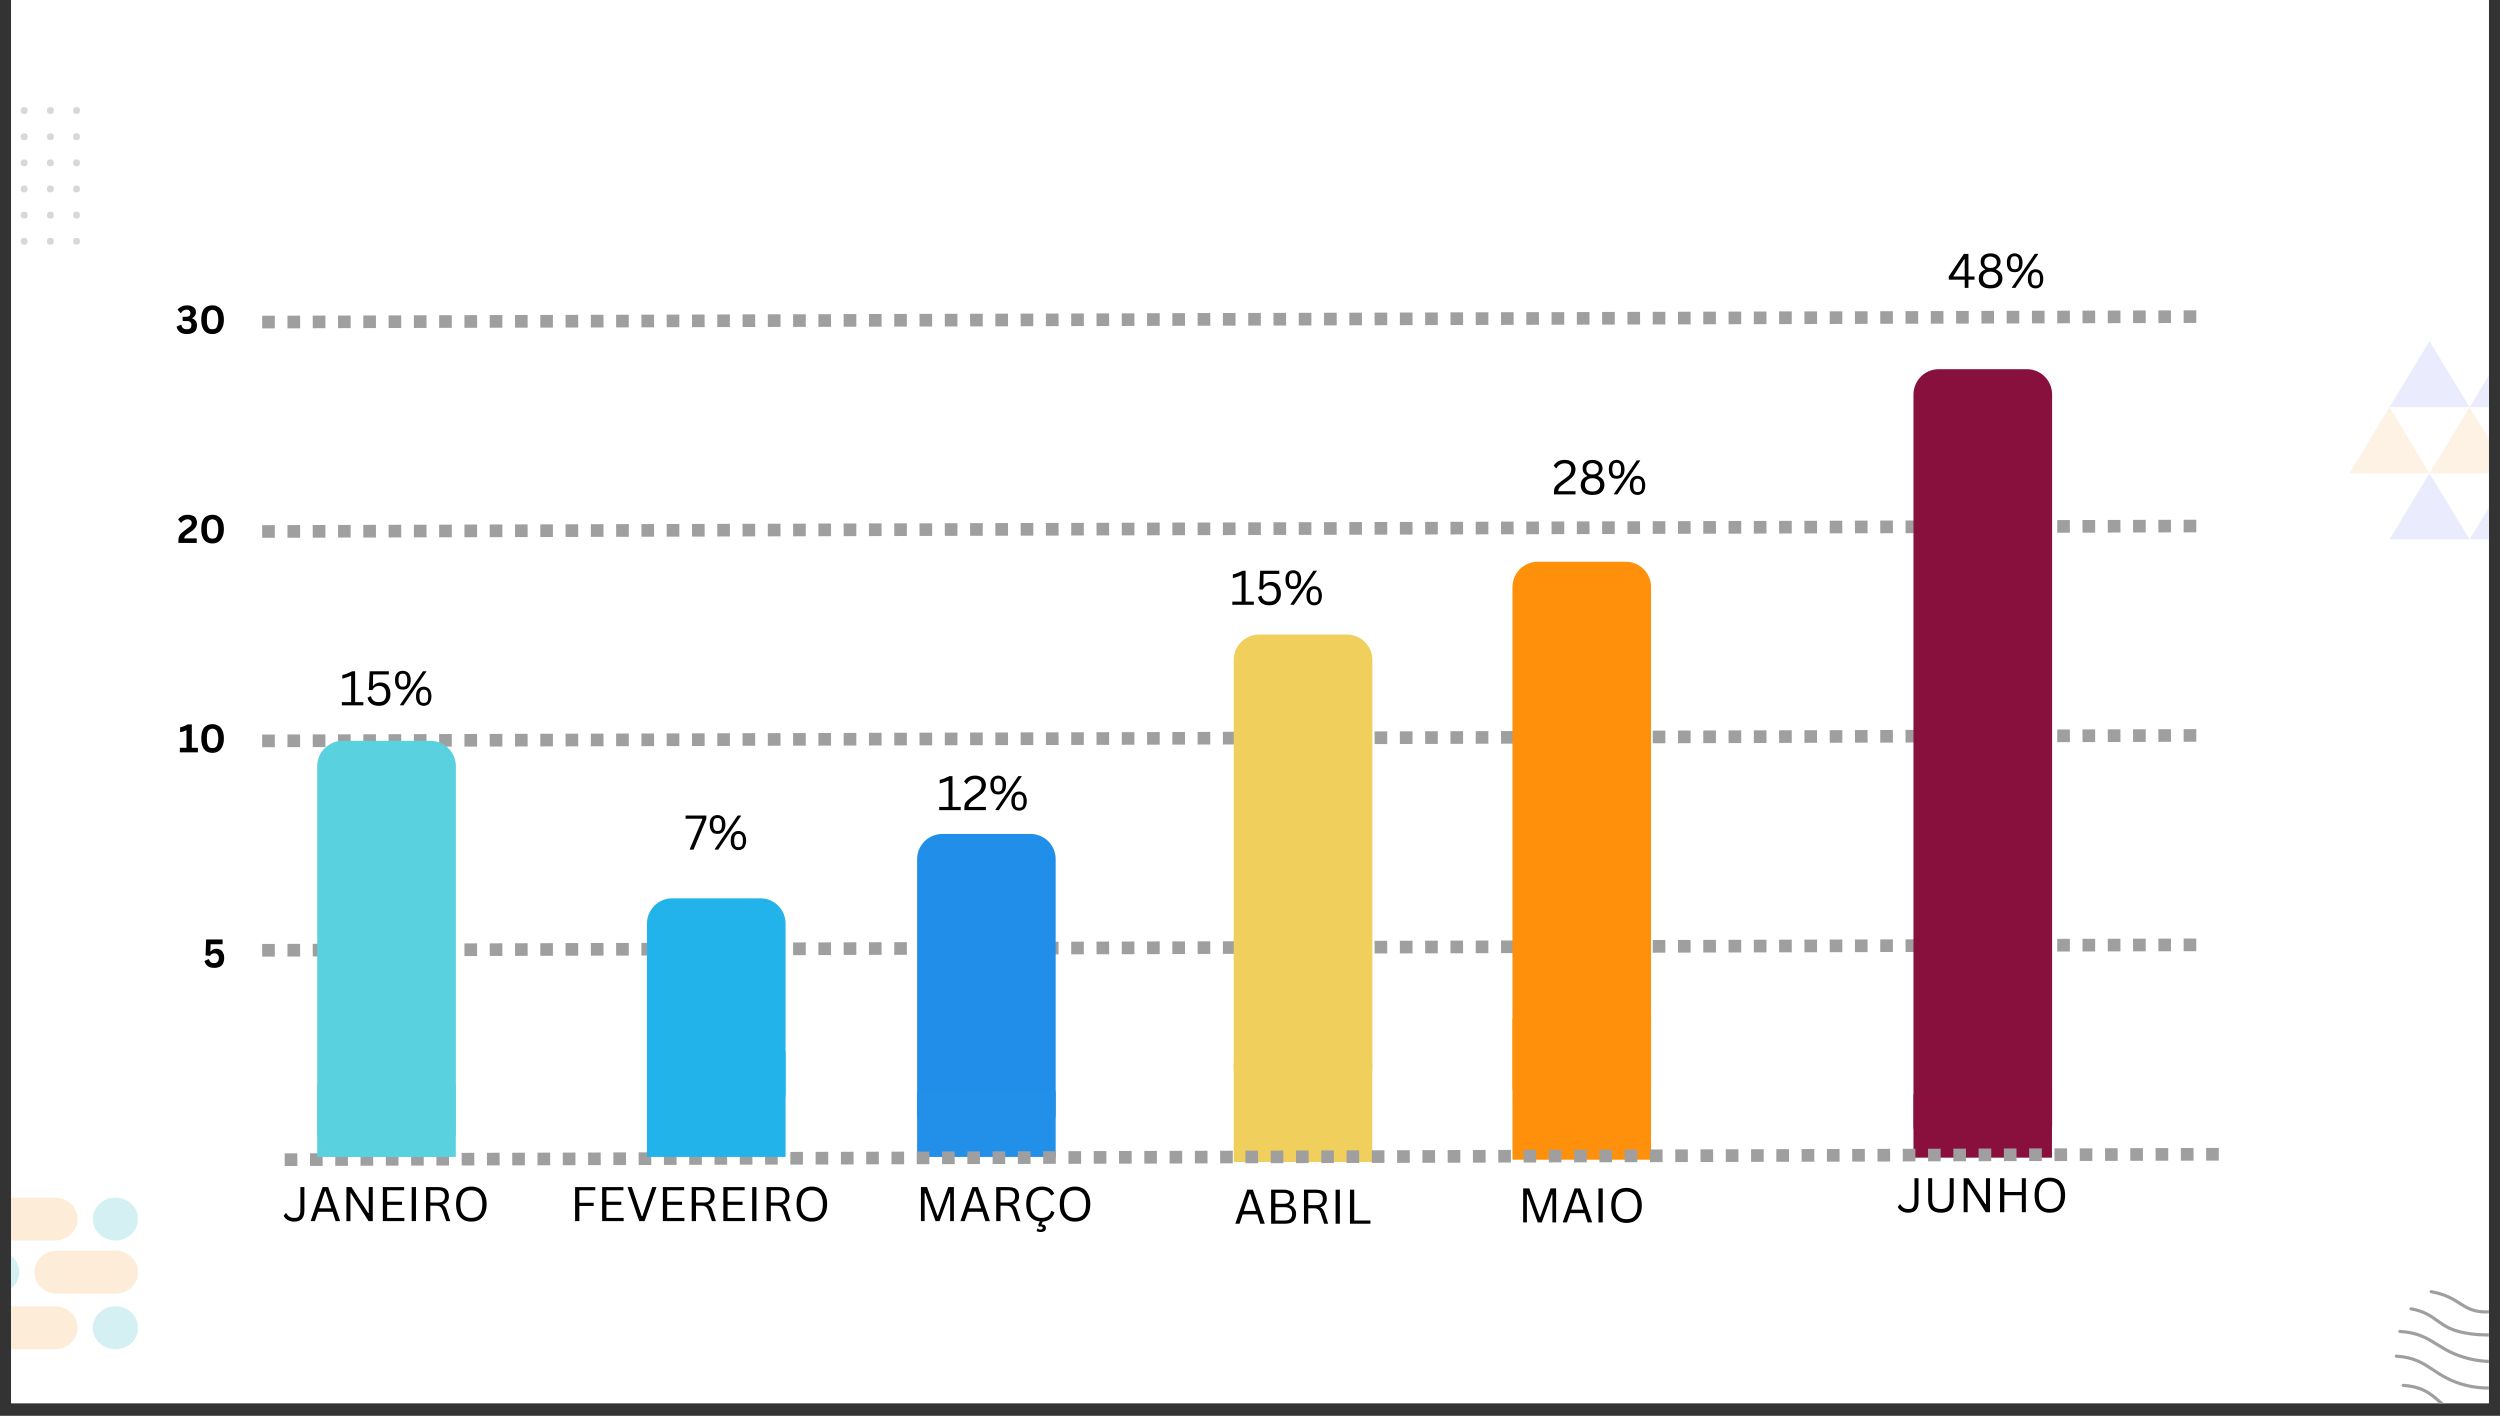 <svg xmlns="http://www.w3.org/2000/svg" xmlns:xlink="http://www.w3.org/1999/xlink" width="196" zoomAndPan="magnify" viewBox="0 0 147 83.25" height="111" preserveAspectRatio="xMidYMid meet" version="1.2"><rect x="0" y="0" width="147" height="83.25" fill="#333333" stroke="none"/><defs><clipPath id="58ce49a703"><path d="M 0.656 0 L 146.344 0 L 146.344 82.508 L 0.656 82.508 Z M 0.656 0 "/></clipPath><clipPath id="b030d3e59f"><path d="M 53.926 49.035 L 62.074 49.035 L 62.074 66.957 L 53.926 66.957 Z M 53.926 49.035 "/></clipPath><clipPath id="cdedb7390d"><path d="M 55.414 49.035 L 60.59 49.035 C 60.984 49.035 61.363 49.191 61.641 49.469 C 61.918 49.746 62.074 50.125 62.074 50.52 L 62.074 65.445 C 62.074 65.84 61.918 66.219 61.641 66.496 C 61.363 66.777 60.984 66.934 60.59 66.934 L 55.414 66.934 C 55.02 66.934 54.641 66.777 54.363 66.496 C 54.082 66.219 53.926 65.84 53.926 65.445 L 53.926 50.52 C 53.926 50.125 54.082 49.746 54.363 49.469 C 54.641 49.191 55.02 49.035 55.414 49.035 Z M 55.414 49.035 "/></clipPath><clipPath id="27bb8fe4e0"><path d="M 53.926 64.164 L 62.074 64.164 L 62.074 68.027 L 53.926 68.027 Z M 53.926 64.164 "/></clipPath><clipPath id="2adcd2044f"><path d="M 72.543 37.312 L 80.695 37.312 L 80.695 64.309 L 72.543 64.309 Z M 72.543 37.312 "/></clipPath><clipPath id="394637699c"><path d="M 74.031 37.312 L 79.207 37.312 C 79.602 37.312 79.98 37.469 80.258 37.75 C 80.535 38.027 80.695 38.406 80.695 38.801 L 80.695 62.805 C 80.695 63.199 80.535 63.578 80.258 63.859 C 79.98 64.137 79.602 64.293 79.207 64.293 L 74.031 64.293 C 73.637 64.293 73.258 64.137 72.98 63.859 C 72.699 63.578 72.543 63.199 72.543 62.805 L 72.543 38.801 C 72.543 38.406 72.699 38.027 72.98 37.75 C 73.258 37.469 73.637 37.312 74.031 37.312 Z M 74.031 37.312 "/></clipPath><clipPath id="4b6ddc43b8"><path d="M 72.543 62.551 L 80.695 62.551 L 80.695 68.324 L 72.543 68.324 Z M 72.543 62.551 "/></clipPath><clipPath id="7e6c1186ee"><path d="M 88.934 33.031 L 97.082 33.031 L 97.082 65.406 L 88.934 65.406 Z M 88.934 33.031 "/></clipPath><clipPath id="181d11a731"><path d="M 90.418 33.031 L 95.594 33.031 C 95.988 33.031 96.367 33.188 96.645 33.465 C 96.926 33.746 97.082 34.121 97.082 34.516 L 97.082 63.898 C 97.082 64.289 96.926 64.668 96.645 64.949 C 96.367 65.227 95.988 65.383 95.594 65.383 L 90.418 65.383 C 90.023 65.383 89.645 65.227 89.367 64.949 C 89.09 64.668 88.934 64.289 88.934 63.898 L 88.934 34.516 C 88.934 34.121 89.09 33.746 89.367 33.465 C 89.645 33.188 90.023 33.031 90.418 33.031 Z M 90.418 33.031 "/></clipPath><clipPath id="b288d698c4"><path d="M 88.934 59.887 L 97.082 59.887 L 97.082 68.191 L 88.934 68.191 Z M 88.934 59.887 "/></clipPath><clipPath id="5ea258f8f4"><path d="M 112.512 21.707 L 120.664 21.707 L 120.664 67.676 L 112.512 67.676 Z M 112.512 21.707 "/></clipPath><clipPath id="991744755d"><path d="M 114 21.707 L 119.176 21.707 C 119.57 21.707 119.949 21.863 120.227 22.141 C 120.508 22.422 120.664 22.801 120.664 23.195 L 120.664 66.168 C 120.664 66.562 120.508 66.941 120.227 67.219 C 119.949 67.5 119.57 67.656 119.176 67.656 L 114 67.656 C 113.605 67.656 113.227 67.5 112.949 67.219 C 112.672 66.941 112.512 66.562 112.512 66.168 L 112.512 23.195 C 112.512 22.801 112.672 22.422 112.949 22.141 C 113.227 21.863 113.605 21.707 114 21.707 Z M 114 21.707 "/></clipPath><clipPath id="fd6434a9ea"><path d="M 112.512 64.355 L 120.664 64.355 L 120.664 68.07 L 112.512 68.07 Z M 112.512 64.355 "/></clipPath><clipPath id="593d5ff52b"><path d="M 38.043 52.82 L 46.191 52.82 L 46.191 65.777 L 38.043 65.777 Z M 38.043 52.82 "/></clipPath><clipPath id="3a4cbb8e31"><path d="M 39.531 52.82 L 44.707 52.82 C 45.102 52.82 45.48 52.977 45.758 53.254 C 46.035 53.535 46.191 53.91 46.191 54.305 L 46.191 64.262 C 46.191 64.656 46.035 65.031 45.758 65.312 C 45.48 65.59 45.102 65.746 44.707 65.746 L 39.531 65.746 C 39.137 65.746 38.758 65.59 38.48 65.312 C 38.199 65.031 38.043 64.656 38.043 64.262 L 38.043 54.305 C 38.043 53.91 38.199 53.535 38.48 53.254 C 38.758 52.977 39.137 52.82 39.531 52.82 Z M 39.531 52.82 "/></clipPath><clipPath id="45236783c2"><path d="M 38.043 61.816 L 46.191 61.816 L 46.191 68.027 L 38.043 68.027 Z M 38.043 61.816 "/></clipPath><clipPath id="8e8b2df8d2"><path d="M 18.652 43.562 L 26.805 43.562 L 26.805 68.047 L 18.652 68.047 Z M 18.652 43.562 "/></clipPath><clipPath id="7dcd826945"><path d="M 20.141 43.562 L 25.316 43.562 C 25.711 43.562 26.09 43.719 26.367 44 C 26.645 44.277 26.805 44.656 26.805 45.051 L 26.805 66.543 C 26.805 66.938 26.645 67.312 26.367 67.594 C 26.09 67.871 25.711 68.027 25.316 68.027 L 20.141 68.027 C 19.746 68.027 19.367 67.871 19.09 67.594 C 18.809 67.312 18.652 66.938 18.652 66.543 L 18.652 45.051 C 18.652 44.656 18.809 44.277 19.09 44 C 19.367 43.719 19.746 43.562 20.141 43.562 Z M 20.141 43.562 "/></clipPath><clipPath id="197e102f5a"><path d="M 18.652 63.719 L 26.805 63.719 L 26.805 68.027 L 18.652 68.027 Z M 18.652 63.719 "/></clipPath><clipPath id="a38eb25ef7"><path d="M 0.656 70 L 9 70 L 9 81 L 0.656 81 Z M 0.656 70 "/></clipPath><filter x="0%" y="0%" width="100%" filterUnits="objectBoundingBox" id="ad6d86887a" height="100%"><feColorMatrix values="0 0 0 0 1 0 0 0 0 1 0 0 0 0 1 0 0 0 1 0" type="matrix" in="SourceGraphic"/></filter><clipPath id="e38dd12285"><path d="M 0.656 0.418 L 5 0.418 L 5 3 L 0.656 3 Z M 0.656 0.418 "/></clipPath><clipPath id="f1f8821cad"><path d="M 5 0.418 L 8.098 0.418 L 8.098 3 L 5 3 Z M 5 0.418 "/></clipPath><clipPath id="f47de87b41"><path d="M 2 3 L 8.098 3 L 8.098 7 L 2 7 Z M 2 3 "/></clipPath><clipPath id="a0ade00ef2"><path d="M 0.656 3 L 2 3 L 2 7 L 0.656 7 Z M 0.656 3 "/></clipPath><clipPath id="953c308b48"><path d="M 0.656 6 L 5 6 L 5 9.336 L 0.656 9.336 Z M 0.656 6 "/></clipPath><clipPath id="83af0c3c68"><path d="M 5 6 L 8.098 6 L 8.098 9.336 L 5 9.336 Z M 5 6 "/></clipPath><clipPath id="19c1a62be8"><rect x="0" width="9" y="0" height="11"/></clipPath><clipPath id="2469af06e2"><path d="M 137 19 L 146.344 19 L 146.344 32 L 137 32 Z M 137 19 "/></clipPath><clipPath id="8b821a5542"><path d="M 3 8 L 9 8 L 9 12.758 L 3 12.758 Z M 3 8 "/></clipPath><clipPath id="d2ca6b8b51"><path d="M 8 8 L 9.344 8 L 9.344 12.758 L 8 12.758 Z M 8 8 "/></clipPath><clipPath id="fd4bcb3b50"><path d="M 3 1.047 L 9 1.047 L 9 5 L 3 5 Z M 3 1.047 "/></clipPath><clipPath id="911ea52fb7"><path d="M 8 1.047 L 9.344 1.047 L 9.344 5 L 8 5 Z M 8 1.047 "/></clipPath><clipPath id="9a7fd19877"><path d="M 5 4 L 9.344 4 L 9.344 9 L 5 9 Z M 5 4 "/></clipPath><clipPath id="1ac5659074"><path d="M 1.148 4 L 6 4 L 6 9 L 1.148 9 Z M 1.148 4 "/></clipPath><clipPath id="ad74a77186"><rect x="0" width="10" y="0" height="13"/></clipPath><clipPath id="bcf8be9121"><path d="M 1 6.297 L 2 6.297 L 2 7 L 1 7 Z M 1 6.297 "/></clipPath><clipPath id="838d163b5c"><path d="M 2 6.297 L 4 6.297 L 4 7 L 2 7 Z M 2 6.297 "/></clipPath><clipPath id="a1282b8e69"><path d="M 4 6.297 L 4.777 6.297 L 4.777 7 L 4 7 Z M 4 6.297 "/></clipPath><clipPath id="d4d5def501"><path d="M 4 7 L 4.777 7 L 4.777 9 L 4 9 Z M 4 7 "/></clipPath><clipPath id="eaec8c82d7"><path d="M 4 9 L 4.777 9 L 4.777 10 L 4 10 Z M 4 9 "/></clipPath><clipPath id="7ab642009f"><path d="M 4 10 L 4.777 10 L 4.777 12 L 4 12 Z M 4 10 "/></clipPath><clipPath id="8e1ac6e560"><path d="M 4 12 L 4.777 12 L 4.777 13 L 4 13 Z M 4 12 "/></clipPath><clipPath id="64cbcc00ba"><path d="M 1 13 L 2 13 L 2 14.473 L 1 14.473 Z M 1 13 "/></clipPath><clipPath id="9cb31fed80"><path d="M 2 13 L 4 13 L 4 14.473 L 2 14.473 Z M 2 13 "/></clipPath><clipPath id="a9a3bc356a"><path d="M 4 13 L 4.777 13 L 4.777 14.473 L 4 14.473 Z M 4 13 "/></clipPath><clipPath id="8720a824be"><path d="M 141 81 L 146.344 81 L 146.344 82.508 L 141 82.508 Z M 141 81 "/></clipPath><clipPath id="b78100cc3f"><path d="M 140.805 79 L 146.344 79 L 146.344 82 L 140.805 82 Z M 140.805 79 "/></clipPath><clipPath id="c4b4f08811"><path d="M 141 78 L 146.344 78 L 146.344 81 L 141 81 Z M 141 78 "/></clipPath><clipPath id="653a643d79"><path d="M 141 76 L 146.344 76 L 146.344 79 L 141 79 Z M 141 76 "/></clipPath><clipPath id="4fd5f563da"><path d="M 142 75.844 L 146.344 75.844 L 146.344 78 L 142 78 Z M 142 75.844 "/></clipPath></defs><g id="6c2e24c8d1"><g clip-rule="nonzero" clip-path="url(#58ce49a703)"><path style=" stroke:none;fill-rule:nonzero;fill:#ffffff;fill-opacity:1;" d="M 0.656 0 L 146.344 0 L 146.344 82.508 L 0.656 82.508 Z M 0.656 0 "/><path style=" stroke:none;fill-rule:nonzero;fill:#ffffff;fill-opacity:1;" d="M 0.656 0 L 146.344 0 L 146.344 82.508 L 0.656 82.508 Z M 0.656 0 "/></g><path style=" stroke:none;fill-rule:nonzero;fill:#9f9f9f;fill-opacity:1;" d="M 15.414 55.504 L 16.16 55.504 L 16.16 56.246 L 15.418 56.25 M 16.902 55.5 L 17.645 55.5 L 17.648 56.242 L 16.902 56.246 M 18.387 55.496 L 19.133 55.496 L 19.133 56.238 L 18.391 56.242 M 19.875 55.492 L 20.617 55.492 L 20.621 56.234 L 19.879 56.234 M 21.363 55.488 L 22.105 55.488 L 22.105 56.23 L 21.363 56.23 M 22.848 55.484 L 23.59 55.48 L 23.594 56.227 L 22.852 56.227 M 24.336 55.48 L 25.078 55.477 L 25.082 56.223 L 24.336 56.223 M 25.82 55.477 L 26.566 55.473 L 26.566 56.219 L 25.824 56.219 M 27.309 55.473 L 28.051 55.469 L 28.055 56.215 L 27.309 56.215 M 28.793 55.469 L 29.539 55.465 L 29.539 56.207 L 28.797 56.211 M 30.281 55.465 L 31.023 55.461 L 31.027 56.203 L 30.285 56.207 M 31.77 55.461 L 32.512 55.457 L 32.512 56.199 L 31.77 56.203 M 33.254 55.453 L 33.996 55.453 L 34 56.195 L 33.258 56.199 M 34.742 55.449 L 35.484 55.449 L 35.488 56.191 L 34.742 56.195 M 36.227 55.445 L 36.973 55.445 L 36.973 56.188 L 36.23 56.191 M 37.715 55.441 L 38.457 55.441 L 38.461 56.184 L 37.715 56.188 M 39.199 55.438 L 39.945 55.438 L 39.945 56.18 L 39.203 56.18 M 40.688 55.434 L 41.43 55.434 L 41.434 56.176 L 40.691 56.176 M 42.176 55.43 L 42.918 55.43 L 42.918 56.172 L 42.176 56.172 M 43.66 55.426 L 44.402 55.422 L 44.406 56.168 L 43.664 56.168 M 45.148 55.422 L 45.891 55.418 L 45.895 56.164 L 45.148 56.164 M 46.633 55.418 L 47.379 55.414 L 47.379 56.16 L 46.637 56.16 M 48.121 55.414 L 48.863 55.41 L 48.867 56.156 L 48.121 56.156 M 49.605 55.41 L 50.352 55.406 L 50.352 56.148 L 49.609 56.152 M 51.094 55.406 L 51.836 55.402 L 51.84 56.145 L 51.094 56.148 M 52.582 55.402 L 53.324 55.398 L 53.324 56.141 L 52.582 56.145 M 54.066 55.395 L 54.809 55.395 L 54.812 56.137 L 54.07 56.141 M 55.555 55.391 L 56.297 55.391 L 56.297 56.133 L 55.555 56.137 M 57.039 55.387 L 57.785 55.387 L 57.785 56.129 L 57.043 56.133 M 58.527 55.383 L 59.27 55.383 L 59.273 56.125 L 58.527 56.129 M 60.012 55.379 L 60.758 55.379 L 60.758 56.121 L 60.016 56.121 M 61.5 55.375 L 62.242 55.375 L 62.246 56.117 L 61.5 56.117 M 62.988 55.371 L 63.73 55.367 L 63.73 56.113 L 62.988 56.113 M 64.473 55.367 L 65.215 55.363 L 65.219 56.109 L 64.477 56.109 M 65.961 55.363 L 66.703 55.359 L 66.703 56.105 L 65.961 56.105 M 67.445 55.359 L 68.191 55.355 L 68.191 56.102 L 67.449 56.102 M 68.934 55.355 L 69.676 55.352 L 69.68 56.094 L 68.934 56.098 M 70.418 55.352 L 71.164 55.348 L 71.164 56.09 L 70.422 56.094 M 71.906 55.348 L 72.648 55.344 L 72.652 56.086 L 71.906 56.09 M 73.395 55.344 L 74.137 55.34 L 74.137 56.082 L 73.395 56.086 M 74.879 55.336 L 75.621 55.336 L 75.625 56.078 L 74.883 56.082 M 76.367 55.332 L 77.109 55.332 L 77.109 56.074 L 76.367 56.078 M 77.852 55.328 L 78.598 55.328 L 78.598 56.07 L 77.855 56.074 M 79.34 55.324 L 80.082 55.324 L 80.086 56.066 L 79.34 56.07 M 80.824 55.32 L 81.57 55.32 L 81.57 56.062 L 80.828 56.062 M 82.312 55.316 L 83.055 55.316 L 83.059 56.059 L 82.312 56.059 M 83.797 55.312 L 84.543 55.309 L 84.543 56.055 L 83.801 56.055 M 85.285 55.309 L 86.027 55.305 L 86.031 56.051 L 85.289 56.051 M 86.773 55.305 L 87.516 55.301 L 87.516 56.047 L 86.773 56.047 M 88.258 55.301 L 89 55.297 L 89.004 56.043 L 88.262 56.043 M 89.746 55.297 L 90.488 55.293 L 90.492 56.035 L 89.746 56.039 M 91.23 55.293 L 91.977 55.289 L 91.977 56.031 L 91.234 56.035 M 92.719 55.289 L 93.461 55.285 L 93.465 56.027 L 92.719 56.031 M 94.203 55.281 L 94.949 55.281 L 94.949 56.023 L 94.207 56.027 M 95.691 55.277 L 96.434 55.277 L 96.438 56.02 L 95.695 56.023 M 97.18 55.273 L 97.922 55.273 L 97.922 56.016 L 97.18 56.02 M 98.664 55.27 L 99.406 55.27 L 99.41 56.012 L 98.668 56.016 M 100.152 55.266 L 100.895 55.266 L 100.898 56.008 L 100.152 56.008 M 101.637 55.262 L 102.383 55.262 L 102.383 56.004 L 101.641 56.004 M 103.125 55.258 L 103.867 55.258 L 103.871 56 L 103.125 56 M 104.609 55.254 L 105.355 55.25 L 105.355 55.996 L 104.613 55.996 M 106.098 55.25 L 106.84 55.246 L 106.844 55.992 L 106.102 55.992 M 107.586 55.246 L 108.328 55.242 L 108.328 55.988 L 107.586 55.988 M 109.07 55.242 L 109.812 55.238 L 109.816 55.984 L 109.074 55.984 M 110.559 55.238 L 111.301 55.234 L 111.305 55.977 L 110.559 55.98 M 112.043 55.234 L 112.789 55.23 L 112.789 55.973 L 112.047 55.977 M 113.531 55.23 L 114.273 55.227 L 114.277 55.969 L 113.531 55.973 M 115.016 55.223 L 115.762 55.223 L 115.762 55.965 L 115.02 55.969 M 116.504 55.219 L 117.246 55.219 L 117.25 55.961 L 116.508 55.965 M 117.992 55.215 L 118.734 55.215 L 118.734 55.957 L 117.992 55.961 M 119.477 55.211 L 120.219 55.211 L 120.223 55.953 L 119.48 55.957 M 120.965 55.207 L 121.707 55.207 L 121.711 55.949 L 120.965 55.949 M 122.449 55.203 L 123.195 55.203 L 123.195 55.945 L 122.453 55.945 M 123.938 55.199 L 124.68 55.195 L 124.684 55.941 L 123.938 55.941 M 125.422 55.195 L 126.168 55.191 L 126.168 55.938 L 125.426 55.938 M 126.91 55.191 L 127.652 55.188 L 127.656 55.934 L 126.914 55.934 M 128.398 55.188 L 129.141 55.184 L 129.141 55.93 L 128.398 55.93 "/><path style=" stroke:none;fill-rule:nonzero;fill:#9f9f9f;fill-opacity:1;" d="M 15.414 43.191 L 16.16 43.191 L 16.16 43.934 L 15.418 43.934 M 16.902 43.188 L 17.645 43.188 L 17.648 43.93 L 16.902 43.93 M 18.387 43.184 L 19.133 43.184 L 19.133 43.926 L 18.391 43.926 M 19.875 43.18 L 20.617 43.176 L 20.621 43.922 L 19.879 43.922 M 21.363 43.176 L 22.105 43.172 L 22.105 43.918 L 21.363 43.918 M 22.848 43.172 L 23.59 43.168 L 23.594 43.914 L 22.852 43.914 M 24.336 43.168 L 25.078 43.164 L 25.082 43.91 L 24.336 43.91 M 25.82 43.164 L 26.566 43.16 L 26.566 43.902 L 25.824 43.906 M 27.309 43.16 L 28.051 43.156 L 28.055 43.898 L 27.309 43.902 M 28.793 43.156 L 29.539 43.152 L 29.539 43.895 L 28.797 43.898 M 30.281 43.148 L 31.023 43.148 L 31.027 43.891 L 30.285 43.895 M 31.77 43.145 L 32.512 43.145 L 32.512 43.887 L 31.77 43.891 M 33.254 43.141 L 33.996 43.141 L 34 43.883 L 33.258 43.887 M 34.742 43.137 L 35.484 43.137 L 35.488 43.879 L 34.742 43.883 M 36.227 43.133 L 36.973 43.133 L 36.973 43.875 L 36.23 43.875 M 37.715 43.129 L 38.457 43.129 L 38.461 43.871 L 37.715 43.871 M 39.199 43.125 L 39.945 43.125 L 39.945 43.867 L 39.203 43.867 M 40.688 43.121 L 41.43 43.117 L 41.434 43.863 L 40.691 43.863 M 42.176 43.117 L 42.918 43.113 L 42.918 43.859 L 42.176 43.859 M 43.66 43.113 L 44.402 43.109 L 44.406 43.855 L 43.664 43.855 M 45.148 43.109 L 45.891 43.105 L 45.895 43.848 L 45.148 43.852 M 46.633 43.105 L 47.379 43.102 L 47.379 43.844 L 46.637 43.848 M 48.121 43.102 L 48.863 43.098 L 48.867 43.84 L 48.121 43.844 M 49.605 43.098 L 50.352 43.094 L 50.352 43.836 L 49.609 43.84 M 51.094 43.09 L 51.836 43.09 L 51.84 43.832 L 51.094 43.836 M 52.582 43.086 L 53.324 43.086 L 53.324 43.828 L 52.582 43.832 M 54.066 43.082 L 54.809 43.082 L 54.812 43.824 L 54.07 43.828 M 55.555 43.078 L 56.297 43.078 L 56.297 43.82 L 55.555 43.824 M 57.039 43.074 L 57.785 43.074 L 57.785 43.816 L 57.043 43.816 M 58.527 43.07 L 59.27 43.07 L 59.273 43.812 L 58.527 43.812 M 60.012 43.066 L 60.758 43.062 L 60.758 43.809 L 60.016 43.809 M 61.5 43.062 L 62.242 43.059 L 62.246 43.805 L 61.5 43.805 M 62.988 43.059 L 63.73 43.055 L 63.73 43.801 L 62.988 43.801 M 64.473 43.055 L 65.215 43.051 L 65.219 43.797 L 64.477 43.797 M 65.961 43.051 L 66.703 43.047 L 66.703 43.789 L 65.961 43.793 M 67.445 43.047 L 68.191 43.043 L 68.191 43.785 L 67.449 43.789 M 68.934 43.043 L 69.676 43.039 L 69.68 43.781 L 68.934 43.785 M 70.418 43.039 L 71.164 43.035 L 71.164 43.777 L 70.422 43.781 M 71.906 43.031 L 72.648 43.031 L 72.652 43.773 L 71.906 43.777 M 73.395 43.027 L 74.137 43.027 L 74.137 43.77 L 73.395 43.773 M 74.879 43.023 L 75.621 43.023 L 75.625 43.766 L 74.883 43.77 M 76.367 43.02 L 77.109 43.02 L 77.109 43.762 L 76.367 43.762 M 77.852 43.016 L 78.598 43.016 L 78.598 43.758 L 77.855 43.758 M 79.34 43.012 L 80.082 43.012 L 80.086 43.754 L 79.34 43.754 M 80.824 43.008 L 81.57 43.004 L 81.57 43.75 L 80.828 43.75 M 82.312 43.004 L 83.055 43 L 83.059 43.746 L 82.312 43.746 M 83.797 43 L 84.543 42.996 L 84.543 43.742 L 83.801 43.742 M 85.285 42.996 L 86.027 42.992 L 86.031 43.738 L 85.289 43.738 M 86.773 42.992 L 87.516 42.988 L 87.516 43.73 L 86.773 43.734 M 88.258 42.988 L 89 42.984 L 89.004 43.727 L 88.262 43.73 M 89.746 42.984 L 90.488 42.98 L 90.492 43.723 L 89.746 43.727 M 91.23 42.977 L 91.977 42.977 L 91.977 43.719 L 91.234 43.723 M 92.719 42.973 L 93.461 42.973 L 93.465 43.715 L 92.719 43.719 M 94.203 42.969 L 94.949 42.969 L 94.949 43.711 L 94.207 43.715 M 95.691 42.965 L 96.434 42.965 L 96.438 43.707 L 95.695 43.711 M 97.18 42.961 L 97.922 42.961 L 97.922 43.703 L 97.18 43.703 M 98.664 42.957 L 99.406 42.957 L 99.41 43.699 L 98.668 43.699 M 100.152 42.953 L 100.895 42.953 L 100.898 43.695 L 100.152 43.695 M 101.637 42.949 L 102.383 42.945 L 102.383 43.691 L 101.641 43.691 M 103.125 42.945 L 103.867 42.941 L 103.871 43.688 L 103.125 43.688 M 104.609 42.941 L 105.355 42.938 L 105.355 43.684 L 104.613 43.684 M 106.098 42.938 L 106.84 42.934 L 106.844 43.676 L 106.102 43.68 M 107.586 42.934 L 108.328 42.93 L 108.328 43.672 L 107.586 43.676 M 109.07 42.93 L 109.812 42.926 L 109.816 43.668 L 109.074 43.672 M 110.559 42.926 L 111.301 42.922 L 111.305 43.664 L 110.559 43.668 M 112.043 42.918 L 112.789 42.918 L 112.789 43.66 L 112.047 43.664 M 113.531 42.914 L 114.273 42.914 L 114.277 43.656 L 113.531 43.66 M 115.016 42.91 L 115.762 42.91 L 115.762 43.652 L 115.02 43.656 M 116.504 42.906 L 117.246 42.906 L 117.25 43.648 L 116.508 43.652 M 117.992 42.902 L 118.734 42.902 L 118.734 43.645 L 117.992 43.645 M 119.477 42.898 L 120.219 42.898 L 120.223 43.641 L 119.48 43.641 M 120.965 42.895 L 121.707 42.891 L 121.711 43.637 L 120.965 43.637 M 122.449 42.891 L 123.195 42.887 L 123.195 43.633 L 122.453 43.633 M 123.938 42.887 L 124.68 42.883 L 124.684 43.629 L 123.938 43.629 M 125.422 42.883 L 126.168 42.879 L 126.168 43.625 L 125.426 43.625 M 126.91 42.879 L 127.652 42.875 L 127.656 43.617 L 126.914 43.621 M 128.398 42.875 L 129.141 42.871 L 129.141 43.613 L 128.398 43.617 "/><path style=" stroke:none;fill-rule:nonzero;fill:#9f9f9f;fill-opacity:1;" d="M 15.414 30.879 L 16.16 30.879 L 16.16 31.621 L 15.418 31.621 M 16.902 30.875 L 17.645 30.871 L 17.648 31.617 L 16.902 31.617 M 18.387 30.871 L 19.133 30.867 L 19.133 31.613 L 18.391 31.613 M 19.875 30.867 L 20.617 30.863 L 20.621 31.609 L 19.879 31.609 M 21.363 30.863 L 22.105 30.859 L 22.105 31.605 L 21.363 31.605 M 22.848 30.859 L 23.59 30.855 L 23.594 31.598 L 22.852 31.602 M 24.336 30.855 L 25.078 30.852 L 25.082 31.594 L 24.336 31.598 M 25.82 30.852 L 26.566 30.848 L 26.566 31.59 L 25.824 31.594 M 27.309 30.844 L 28.051 30.844 L 28.055 31.586 L 27.309 31.59 M 28.793 30.84 L 29.539 30.84 L 29.539 31.582 L 28.797 31.586 M 30.281 30.836 L 31.023 30.836 L 31.027 31.578 L 30.285 31.582 M 31.77 30.832 L 32.512 30.832 L 32.512 31.574 L 31.77 31.578 M 33.254 30.828 L 33.996 30.828 L 34 31.57 L 33.258 31.57 M 34.742 30.824 L 35.484 30.824 L 35.488 31.566 L 34.742 31.566 M 36.227 30.82 L 36.973 30.816 L 36.973 31.562 L 36.23 31.562 M 37.715 30.816 L 38.457 30.812 L 38.461 31.559 L 37.715 31.559 M 39.199 30.812 L 39.945 30.809 L 39.945 31.555 L 39.203 31.555 M 40.688 30.809 L 41.43 30.805 L 41.434 31.551 L 40.691 31.551 M 42.176 30.805 L 42.918 30.801 L 42.918 31.543 L 42.176 31.547 M 43.66 30.801 L 44.402 30.797 L 44.406 31.539 L 43.664 31.543 M 45.148 30.797 L 45.891 30.793 L 45.895 31.535 L 45.148 31.539 M 46.633 30.793 L 47.379 30.789 L 47.379 31.531 L 46.637 31.535 M 48.121 30.785 L 48.863 30.785 L 48.867 31.527 L 48.121 31.531 M 49.605 30.781 L 50.352 30.781 L 50.352 31.523 L 49.609 31.527 M 51.094 30.777 L 51.836 30.777 L 51.84 31.52 L 51.094 31.523 M 52.582 30.773 L 53.324 30.773 L 53.324 31.516 L 52.582 31.52 M 54.066 30.77 L 54.809 30.77 L 54.812 31.512 L 54.07 31.512 M 55.555 30.766 L 56.297 30.766 L 56.297 31.508 L 55.555 31.508 M 57.039 30.762 L 57.785 30.758 L 57.785 31.504 L 57.043 31.504 M 58.527 30.758 L 59.27 30.754 L 59.273 31.5 L 58.527 31.5 M 60.012 30.754 L 60.758 30.75 L 60.758 31.496 L 60.016 31.496 M 61.5 30.75 L 62.242 30.746 L 62.246 31.492 L 61.5 31.492 M 62.988 30.746 L 63.73 30.742 L 63.73 31.484 L 62.988 31.488 M 64.473 30.742 L 65.215 30.738 L 65.219 31.48 L 64.477 31.484 M 65.961 30.738 L 66.703 30.734 L 66.703 31.477 L 65.961 31.48 M 67.445 30.73 L 68.191 30.73 L 68.191 31.473 L 67.449 31.477 M 68.934 30.727 L 69.676 30.727 L 69.68 31.469 L 68.934 31.473 M 70.418 30.723 L 71.164 30.723 L 71.164 31.465 L 70.422 31.469 M 71.906 30.719 L 72.648 30.719 L 72.652 31.461 L 71.906 31.465 M 73.395 30.715 L 74.137 30.715 L 74.137 31.457 L 73.395 31.457 M 74.879 30.711 L 75.621 30.711 L 75.625 31.453 L 74.883 31.453 M 76.367 30.707 L 77.109 30.707 L 77.109 31.449 L 76.367 31.449 M 77.852 30.703 L 78.598 30.699 L 78.598 31.445 L 77.855 31.445 M 79.34 30.699 L 80.082 30.695 L 80.086 31.441 L 79.34 31.441 M 80.824 30.695 L 81.57 30.691 L 81.57 31.438 L 80.828 31.438 M 82.312 30.691 L 83.055 30.688 L 83.059 31.434 L 82.312 31.434 M 83.797 30.688 L 84.543 30.684 L 84.543 31.426 L 83.801 31.43 M 85.285 30.684 L 86.027 30.68 L 86.031 31.422 L 85.289 31.426 M 86.773 30.68 L 87.516 30.676 L 87.516 31.418 L 86.773 31.422 M 88.258 30.672 L 89 30.672 L 89.004 31.414 L 88.262 31.418 M 89.746 30.668 L 90.488 30.668 L 90.492 31.41 L 89.746 31.414 M 91.23 30.664 L 91.977 30.664 L 91.977 31.406 L 91.234 31.41 M 92.719 30.66 L 93.461 30.66 L 93.465 31.402 L 92.719 31.406 M 94.203 30.656 L 94.949 30.656 L 94.949 31.398 L 94.207 31.398 M 95.691 30.652 L 96.434 30.652 L 96.438 31.395 L 95.695 31.395 M 97.18 30.648 L 97.922 30.645 L 97.922 31.391 L 97.18 31.391 M 98.664 30.645 L 99.406 30.641 L 99.41 31.387 L 98.668 31.387 M 100.152 30.641 L 100.895 30.637 L 100.898 31.383 L 100.152 31.383 M 101.637 30.637 L 102.383 30.633 L 102.383 31.379 L 101.641 31.379 M 103.125 30.633 L 103.867 30.629 L 103.871 31.371 L 103.125 31.375 M 104.609 30.629 L 105.355 30.625 L 105.355 31.367 L 104.613 31.371 M 106.098 30.625 L 106.84 30.621 L 106.844 31.363 L 106.102 31.367 M 107.586 30.621 L 108.328 30.617 L 108.328 31.359 L 107.586 31.363 M 109.07 30.613 L 109.812 30.613 L 109.816 31.355 L 109.074 31.359 M 110.559 30.609 L 111.301 30.609 L 111.305 31.352 L 110.559 31.355 M 112.043 30.605 L 112.789 30.605 L 112.789 31.348 L 112.047 31.352 M 113.531 30.602 L 114.273 30.602 L 114.277 31.344 L 113.531 31.344 M 115.016 30.598 L 115.762 30.598 L 115.762 31.34 L 115.02 31.34 M 116.504 30.594 L 117.246 30.594 L 117.25 31.336 L 116.508 31.336 M 117.992 30.59 L 118.734 30.586 L 118.734 31.332 L 117.992 31.332 M 119.477 30.586 L 120.219 30.582 L 120.223 31.328 L 119.48 31.328 M 120.965 30.582 L 121.707 30.578 L 121.711 31.324 L 120.965 31.324 M 122.449 30.578 L 123.195 30.574 L 123.195 31.32 L 122.453 31.32 M 123.938 30.574 L 124.68 30.57 L 124.684 31.312 L 123.938 31.316 M 125.422 30.57 L 126.168 30.566 L 126.168 31.309 L 125.426 31.312 M 126.91 30.566 L 127.652 30.562 L 127.656 31.305 L 126.914 31.309 M 128.398 30.559 L 129.141 30.559 L 129.141 31.301 L 128.398 31.305 "/><path style=" stroke:none;fill-rule:nonzero;fill:#9f9f9f;fill-opacity:1;" d="M 15.414 18.566 L 16.16 18.562 L 16.16 19.309 L 15.418 19.309 M 16.902 18.562 L 17.645 18.559 L 17.648 19.305 L 16.902 19.305 M 18.387 18.559 L 19.133 18.555 L 19.133 19.297 L 18.391 19.301 M 19.875 18.555 L 20.617 18.551 L 20.621 19.293 L 19.879 19.297 M 21.363 18.551 L 22.105 18.547 L 22.105 19.289 L 21.363 19.293 M 22.848 18.547 L 23.59 18.543 L 23.594 19.285 L 22.852 19.289 M 24.336 18.539 L 25.078 18.539 L 25.082 19.281 L 24.336 19.285 M 25.82 18.535 L 26.566 18.535 L 26.566 19.277 L 25.824 19.281 M 27.309 18.531 L 28.051 18.531 L 28.055 19.273 L 27.309 19.277 M 28.793 18.527 L 29.539 18.527 L 29.539 19.27 L 28.797 19.273 M 30.281 18.523 L 31.023 18.523 L 31.027 19.266 L 30.285 19.266 M 31.77 18.52 L 32.512 18.52 L 32.512 19.262 L 31.77 19.262 M 33.254 18.516 L 33.996 18.512 L 34 19.258 L 33.258 19.258 M 34.742 18.512 L 35.484 18.508 L 35.488 19.254 L 34.742 19.254 M 36.227 18.508 L 36.973 18.504 L 36.973 19.25 L 36.23 19.25 M 37.715 18.504 L 38.457 18.5 L 38.461 19.246 L 37.715 19.246 M 39.199 18.5 L 39.945 18.496 L 39.945 19.238 L 39.203 19.242 M 40.688 18.496 L 41.43 18.492 L 41.434 19.234 L 40.691 19.238 M 42.176 18.492 L 42.918 18.488 L 42.918 19.23 L 42.176 19.234 M 43.66 18.484 L 44.402 18.484 L 44.406 19.227 L 43.664 19.23 M 45.148 18.48 L 45.891 18.48 L 45.895 19.223 L 45.148 19.227 M 46.633 18.477 L 47.379 18.477 L 47.379 19.219 L 46.637 19.223 M 48.121 18.473 L 48.863 18.473 L 48.867 19.215 L 48.121 19.219 M 49.605 18.469 L 50.352 18.469 L 50.352 19.211 L 49.609 19.211 M 51.094 18.465 L 51.836 18.465 L 51.84 19.207 L 51.094 19.207 M 52.582 18.461 L 53.324 18.461 L 53.324 19.203 L 52.582 19.203 M 54.066 18.457 L 54.809 18.453 L 54.812 19.199 L 54.07 19.199 M 55.555 18.453 L 56.297 18.449 L 56.297 19.195 L 55.555 19.195 M 57.039 18.449 L 57.785 18.445 L 57.785 19.191 L 57.043 19.191 M 58.527 18.445 L 59.27 18.441 L 59.273 19.188 L 58.527 19.188 M 60.012 18.441 L 60.758 18.438 L 60.758 19.18 L 60.016 19.184 M 61.5 18.438 L 62.242 18.434 L 62.246 19.176 L 61.5 19.18 M 62.988 18.434 L 63.73 18.43 L 63.73 19.172 L 62.988 19.176 M 64.473 18.426 L 65.215 18.426 L 65.219 19.168 L 64.477 19.172 M 65.961 18.422 L 66.703 18.422 L 66.703 19.164 L 65.961 19.168 M 67.445 18.418 L 68.191 18.418 L 68.191 19.16 L 67.449 19.164 M 68.934 18.414 L 69.676 18.414 L 69.68 19.156 L 68.934 19.16 M 70.418 18.41 L 71.164 18.41 L 71.164 19.152 L 70.422 19.152 M 71.906 18.406 L 72.648 18.406 L 72.652 19.148 L 71.906 19.148 M 73.395 18.402 L 74.137 18.398 L 74.137 19.145 L 73.395 19.145 M 74.879 18.398 L 75.621 18.395 L 75.625 19.141 L 74.883 19.141 M 76.367 18.395 L 77.109 18.391 L 77.109 19.137 L 76.367 19.137 M 77.852 18.391 L 78.598 18.387 L 78.598 19.133 L 77.855 19.133 M 79.34 18.387 L 80.082 18.383 L 80.086 19.125 L 79.34 19.129 M 80.824 18.383 L 81.57 18.379 L 81.57 19.121 L 80.828 19.125 M 82.312 18.379 L 83.055 18.375 L 83.059 19.117 L 82.312 19.121 M 83.797 18.375 L 84.543 18.371 L 84.543 19.113 L 83.801 19.117 M 85.285 18.367 L 86.027 18.367 L 86.031 19.109 L 85.289 19.113 M 86.773 18.363 L 87.516 18.363 L 87.516 19.105 L 86.773 19.109 M 88.258 18.359 L 89 18.359 L 89.004 19.102 L 88.262 19.105 M 89.746 18.355 L 90.488 18.355 L 90.492 19.098 L 89.746 19.102 M 91.23 18.352 L 91.977 18.352 L 91.977 19.094 L 91.234 19.094 M 92.719 18.348 L 93.461 18.348 L 93.465 19.09 L 92.719 19.09 M 94.203 18.344 L 94.949 18.34 L 94.949 19.086 L 94.207 19.086 M 95.691 18.34 L 96.434 18.336 L 96.438 19.082 L 95.695 19.082 M 97.18 18.336 L 97.922 18.332 L 97.922 19.078 L 97.18 19.078 M 98.664 18.332 L 99.406 18.328 L 99.41 19.074 L 98.668 19.074 M 100.152 18.328 L 100.895 18.324 L 100.898 19.066 L 100.152 19.07 M 101.637 18.324 L 102.383 18.32 L 102.383 19.062 L 101.641 19.066 M 103.125 18.32 L 103.867 18.316 L 103.871 19.059 L 103.125 19.062 M 104.609 18.312 L 105.355 18.312 L 105.355 19.055 L 104.613 19.059 M 106.098 18.309 L 106.84 18.309 L 106.844 19.051 L 106.102 19.055 M 107.586 18.305 L 108.328 18.305 L 108.328 19.047 L 107.586 19.051 M 109.07 18.301 L 109.812 18.301 L 109.816 19.043 L 109.074 19.047 M 110.559 18.297 L 111.301 18.297 L 111.305 19.039 L 110.559 19.039 M 112.043 18.293 L 112.789 18.293 L 112.789 19.035 L 112.047 19.035 M 113.531 18.289 L 114.273 18.289 L 114.277 19.031 L 113.531 19.031 M 115.016 18.285 L 115.762 18.281 L 115.762 19.027 L 115.02 19.027 M 116.504 18.281 L 117.246 18.277 L 117.25 19.023 L 116.508 19.023 M 117.992 18.277 L 118.734 18.273 L 118.734 19.02 L 117.992 19.02 M 119.477 18.273 L 120.219 18.27 L 120.223 19.016 L 119.48 19.016 M 120.965 18.27 L 121.707 18.266 L 121.711 19.008 L 120.965 19.012 M 122.449 18.266 L 123.195 18.262 L 123.195 19.004 L 122.453 19.008 M 123.938 18.262 L 124.68 18.258 L 124.684 19 L 123.938 19.004 M 125.422 18.254 L 126.168 18.254 L 126.168 18.996 L 125.426 19 M 126.91 18.25 L 127.652 18.25 L 127.656 18.992 L 126.914 18.996 M 128.398 18.246 L 129.141 18.246 L 129.141 18.988 L 128.398 18.992 "/><g clip-rule="nonzero" clip-path="url(#b030d3e59f)"><g clip-rule="nonzero" clip-path="url(#cdedb7390d)"><path style=" stroke:none;fill-rule:nonzero;fill:#218fe9;fill-opacity:1;" d="M 53.926 49.035 L 62.074 49.035 L 62.074 66.926 L 53.926 66.926 Z M 53.926 49.035 "/></g></g><g clip-rule="nonzero" clip-path="url(#27bb8fe4e0)"><path style=" stroke:none;fill-rule:nonzero;fill:#228fe9;fill-opacity:1;" d="M 53.926 64.164 L 62.082 64.164 L 62.082 68.027 L 53.926 68.027 Z M 53.926 64.164 "/></g><g clip-rule="nonzero" clip-path="url(#2adcd2044f)"><g clip-rule="nonzero" clip-path="url(#394637699c)"><path style=" stroke:none;fill-rule:nonzero;fill:#f1cf5d;fill-opacity:1;" d="M 72.543 37.312 L 80.695 37.312 L 80.695 64.277 L 72.543 64.277 Z M 72.543 37.312 "/></g></g><g clip-rule="nonzero" clip-path="url(#4b6ddc43b8)"><path style=" stroke:none;fill-rule:nonzero;fill:#f1cf5d;fill-opacity:1;" d="M 72.543 62.551 L 80.688 62.551 L 80.688 68.324 L 72.543 68.324 Z M 72.543 62.551 "/></g><g clip-rule="nonzero" clip-path="url(#7e6c1186ee)"><g clip-rule="nonzero" clip-path="url(#181d11a731)"><path style=" stroke:none;fill-rule:nonzero;fill:#ff900b;fill-opacity:1;" d="M 88.934 33.031 L 97.082 33.031 L 97.082 65.375 L 88.934 65.375 Z M 88.934 33.031 "/></g></g><g clip-rule="nonzero" clip-path="url(#b288d698c4)"><path style=" stroke:none;fill-rule:nonzero;fill:#ff900b;fill-opacity:1;" d="M 88.934 59.887 L 97.082 59.887 L 97.082 68.195 L 88.934 68.195 Z M 88.934 59.887 "/></g><g clip-rule="nonzero" clip-path="url(#5ea258f8f4)"><g clip-rule="nonzero" clip-path="url(#991744755d)"><path style=" stroke:none;fill-rule:nonzero;fill:#88103d;fill-opacity:1;" d="M 112.512 21.707 L 120.664 21.707 L 120.664 67.645 L 112.512 67.645 Z M 112.512 21.707 "/></g></g><g clip-rule="nonzero" clip-path="url(#fd6434a9ea)"><path style=" stroke:none;fill-rule:nonzero;fill:#89103d;fill-opacity:1;" d="M 112.512 64.355 L 120.656 64.355 L 120.656 68.07 L 112.512 68.07 Z M 112.512 64.355 "/></g><path style=" stroke:none;fill-rule:nonzero;fill:#9f9f9f;fill-opacity:1;" d="M 16.738 67.816 L 17.48 67.816 L 17.484 68.559 L 16.742 68.562 M 18.227 67.812 L 18.969 67.812 L 18.973 68.555 L 18.227 68.559 M 19.711 67.809 L 20.457 67.809 L 20.457 68.551 L 19.715 68.555 M 21.199 67.805 L 21.941 67.805 L 21.945 68.547 L 21.199 68.547 M 22.684 67.801 L 23.43 67.801 L 23.43 68.543 L 22.688 68.543 M 24.172 67.797 L 24.914 67.793 L 24.918 68.539 L 24.176 68.539 M 25.66 67.793 L 26.402 67.789 L 26.402 68.535 L 25.66 68.535 M 27.145 67.789 L 27.887 67.785 L 27.891 68.531 L 27.148 68.531 M 28.633 67.785 L 29.375 67.781 L 29.379 68.527 L 28.633 68.527 M 30.117 67.781 L 30.863 67.777 L 30.863 68.52 L 30.121 68.523 M 31.605 67.777 L 32.348 67.773 L 32.352 68.516 L 31.605 68.52 M 33.09 67.773 L 33.836 67.77 L 33.836 68.512 L 33.094 68.516 M 34.578 67.77 L 35.32 67.766 L 35.324 68.508 L 34.582 68.512 M 36.066 67.762 L 36.809 67.762 L 36.809 68.504 L 36.066 68.508 M 37.551 67.758 L 38.293 67.758 L 38.297 68.5 L 37.555 68.504 M 39.039 67.754 L 39.781 67.754 L 39.785 68.496 L 39.039 68.5 M 40.523 67.75 L 41.27 67.75 L 41.27 68.492 L 40.527 68.492 M 42.012 67.746 L 42.754 67.746 L 42.758 68.488 L 42.012 68.488 M 43.496 67.742 L 44.242 67.742 L 44.242 68.484 L 43.5 68.484 M 44.984 67.738 L 45.727 67.734 L 45.73 68.48 L 44.988 68.48 M 46.473 67.734 L 47.215 67.73 L 47.215 68.477 L 46.473 68.477 M 47.957 67.73 L 48.699 67.727 L 48.703 68.473 L 47.961 68.473 M 49.445 67.727 L 50.188 67.723 L 50.191 68.469 L 49.445 68.469 M 50.93 67.723 L 51.676 67.719 L 51.676 68.461 L 50.934 68.465 M 52.418 67.719 L 53.16 67.715 L 53.164 68.457 L 52.418 68.461 M 53.902 67.715 L 54.648 67.711 L 54.648 68.453 L 53.906 68.457 M 55.391 67.707 L 56.133 67.707 L 56.137 68.449 L 55.395 68.453 M 56.879 67.703 L 57.621 67.703 L 57.621 68.445 L 56.879 68.449 M 58.363 67.699 L 59.105 67.699 L 59.109 68.441 L 58.367 68.445 M 59.852 67.695 L 60.594 67.695 L 60.598 68.438 L 59.852 68.441 M 61.336 67.691 L 62.082 67.691 L 62.082 68.434 L 61.34 68.434 M 62.824 67.688 L 63.566 67.688 L 63.57 68.43 L 62.824 68.43 M 64.309 67.684 L 65.055 67.684 L 65.055 68.426 L 64.312 68.426 M 65.797 67.68 L 66.539 67.676 L 66.543 68.422 L 65.801 68.422 M 67.285 67.676 L 68.027 67.672 L 68.027 68.418 L 67.285 68.418 M 68.77 67.672 L 69.512 67.668 L 69.516 68.414 L 68.773 68.414 M 70.258 67.668 L 71 67.664 L 71.004 68.406 L 70.258 68.41 M 71.742 67.664 L 72.488 67.66 L 72.488 68.402 L 71.746 68.406 M 73.23 67.66 L 73.973 67.656 L 73.977 68.398 L 73.23 68.402 M 74.715 67.656 L 75.461 67.652 L 75.461 68.395 L 74.719 68.398 M 76.203 67.648 L 76.945 67.648 L 76.949 68.391 L 76.203 68.395 M 77.691 67.645 L 78.434 67.645 L 78.434 68.387 L 77.691 68.391 M 79.176 67.641 L 79.918 67.641 L 79.922 68.383 L 79.18 68.387 M 80.664 67.637 L 81.406 67.637 L 81.406 68.379 L 80.664 68.383 M 82.148 67.633 L 82.895 67.633 L 82.895 68.375 L 82.152 68.375 M 83.637 67.629 L 84.379 67.629 L 84.383 68.371 L 83.637 68.371 M 85.121 67.625 L 85.867 67.621 L 85.867 68.367 L 85.125 68.367 M 86.609 67.621 L 87.352 67.617 L 87.355 68.363 L 86.609 68.363 M 88.098 67.617 L 88.84 67.613 L 88.84 68.359 L 88.098 68.359 M 89.582 67.613 L 90.324 67.609 L 90.328 68.355 L 89.586 68.355 M 91.07 67.609 L 91.812 67.605 L 91.812 68.348 L 91.07 68.352 M 92.555 67.605 L 93.301 67.602 L 93.301 68.344 L 92.559 68.348 M 94.043 67.602 L 94.785 67.598 L 94.789 68.34 L 94.043 68.344 M 95.527 67.598 L 96.273 67.594 L 96.273 68.336 L 95.531 68.34 M 97.016 67.59 L 97.758 67.59 L 97.762 68.332 L 97.016 68.336 M 98.504 67.586 L 99.246 67.586 L 99.246 68.328 L 98.504 68.332 M 99.988 67.582 L 100.73 67.582 L 100.734 68.324 L 99.992 68.328 M 101.477 67.578 L 102.219 67.578 L 102.219 68.32 L 101.477 68.32 M 102.961 67.574 L 103.707 67.574 L 103.707 68.316 L 102.965 68.316 M 104.449 67.57 L 105.191 67.57 L 105.195 68.312 L 104.449 68.312 M 105.934 67.566 L 106.68 67.562 L 106.68 68.309 L 105.938 68.309 M 107.422 67.562 L 108.164 67.559 L 108.168 68.305 L 107.422 68.305 M 108.906 67.559 L 109.652 67.555 L 109.652 68.301 L 108.91 68.301 M 110.395 67.555 L 111.137 67.551 L 111.141 68.297 L 110.398 68.297 M 111.883 67.551 L 112.625 67.547 L 112.625 68.289 L 111.883 68.293 M 113.367 67.547 L 114.109 67.543 L 114.113 68.285 L 113.371 68.289 M 114.855 67.543 L 115.598 67.539 L 115.602 68.281 L 114.855 68.285 M 116.34 67.535 L 117.086 67.535 L 117.086 68.277 L 116.344 68.281 M 117.828 67.531 L 118.57 67.531 L 118.574 68.273 L 117.828 68.277 M 119.312 67.527 L 120.059 67.527 L 120.059 68.27 L 119.316 68.273 M 120.801 67.523 L 121.543 67.523 L 121.547 68.266 L 120.805 68.27 M 122.289 67.52 L 123.031 67.52 L 123.031 68.262 L 122.289 68.262 M 123.773 67.516 L 124.516 67.516 L 124.52 68.258 L 123.777 68.258 M 125.262 67.512 L 126.004 67.508 L 126.008 68.254 L 125.262 68.254 M 126.746 67.508 L 127.492 67.504 L 127.492 68.25 L 126.75 68.25 M 128.234 67.504 L 128.977 67.5 L 128.98 68.246 L 128.234 68.246 M 129.719 67.5 L 130.465 67.496 L 130.465 68.242 L 129.723 68.242 "/><g clip-rule="nonzero" clip-path="url(#593d5ff52b)"><g clip-rule="nonzero" clip-path="url(#3a4cbb8e31)"><path style=" stroke:none;fill-rule:nonzero;fill:#21b3e9;fill-opacity:1;" d="M 38.043 52.82 L 46.191 52.82 L 46.191 65.746 L 38.043 65.746 Z M 38.043 52.82 "/></g></g><g clip-rule="nonzero" clip-path="url(#45236783c2)"><path style=" stroke:none;fill-rule:nonzero;fill:#21b3e9;fill-opacity:1;" d="M 38.043 61.816 L 46.199 61.816 L 46.199 68.027 L 38.043 68.027 Z M 38.043 61.816 "/></g><g clip-rule="nonzero" clip-path="url(#8e8b2df8d2)"><g clip-rule="nonzero" clip-path="url(#7dcd826945)"><path style=" stroke:none;fill-rule:nonzero;fill:#5ad1de;fill-opacity:1;" d="M 18.652 43.562 L 26.805 43.562 L 26.805 68.012 L 18.652 68.012 Z M 18.652 43.562 "/></g></g><g clip-rule="nonzero" clip-path="url(#197e102f5a)"><path style=" stroke:none;fill-rule:nonzero;fill:#5ad1de;fill-opacity:1;" d="M 18.652 63.719 L 26.801 63.719 L 26.801 68.027 L 18.652 68.027 Z M 18.652 63.719 "/></g><g clip-rule="nonzero" clip-path="url(#a38eb25ef7)"><g mask="url(#b3e0f7fa6c)" transform="matrix(1,0,0,1,0,70)"><g clip-path="url(#19c1a62be8)"><g clip-rule="nonzero" clip-path="url(#e38dd12285)"><path style=" stroke:none;fill-rule:nonzero;fill:#f49f36;fill-opacity:1;" d="M -0.207 2.941 L 3.23 2.941 C 3.582 2.941 3.922 2.805 4.172 2.57 C 4.422 2.332 4.562 2.012 4.562 1.68 C 4.562 1.344 4.422 1.023 4.172 0.789 C 3.922 0.551 3.582 0.418 3.23 0.418 L -0.207 0.418 C -0.559 0.418 -0.898 0.551 -1.148 0.789 C -1.398 1.023 -1.535 1.344 -1.535 1.68 C -1.535 2.012 -1.398 2.332 -1.148 2.57 C -0.898 2.805 -0.559 2.941 -0.207 2.941 Z M -0.207 2.941 "/></g><g clip-rule="nonzero" clip-path="url(#f1f8821cad)"><path style=" stroke:none;fill-rule:nonzero;fill:#2bb2c1;fill-opacity:1;" d="M 6.789 2.941 C 7.145 2.941 7.48 2.805 7.73 2.57 C 7.98 2.332 8.121 2.012 8.121 1.68 C 8.121 1.344 7.98 1.023 7.73 0.789 C 7.48 0.551 7.145 0.418 6.789 0.418 C 6.438 0.418 6.098 0.551 5.848 0.789 C 5.598 1.023 5.457 1.344 5.457 1.68 C 5.457 2.012 5.598 2.332 5.848 2.57 C 6.098 2.805 6.438 2.941 6.789 2.941 Z M 6.789 2.941 "/></g><g clip-rule="nonzero" clip-path="url(#f47de87b41)"><path style=" stroke:none;fill-rule:nonzero;fill:#f49f36;fill-opacity:1;" d="M 6.789 3.539 L 3.355 3.539 C 3 3.539 2.66 3.672 2.41 3.91 C 2.16 4.145 2.02 4.469 2.02 4.801 C 2.02 5.137 2.16 5.457 2.41 5.695 C 2.66 5.93 3 6.062 3.355 6.062 L 6.789 6.062 C 7.145 6.062 7.484 5.93 7.734 5.695 C 7.984 5.457 8.125 5.137 8.125 4.801 C 8.125 4.469 7.984 4.145 7.734 3.91 C 7.484 3.672 7.145 3.539 6.789 3.539 Z M 6.789 3.539 "/></g><g clip-rule="nonzero" clip-path="url(#a0ade00ef2)"><path style=" stroke:none;fill-rule:nonzero;fill:#2bb2c1;fill-opacity:1;" d="M -0.207 6.062 C 0.531 6.062 1.129 5.5 1.129 4.801 C 1.129 4.105 0.531 3.539 -0.207 3.539 C -0.941 3.539 -1.539 4.105 -1.539 4.801 C -1.539 5.5 -0.941 6.062 -0.207 6.062 Z M -0.207 6.062 "/></g><g clip-rule="nonzero" clip-path="url(#953c308b48)"><path style=" stroke:none;fill-rule:nonzero;fill:#f49f36;fill-opacity:1;" d="M 3.23 6.812 L -0.207 6.812 C -0.379 6.812 -0.555 6.844 -0.715 6.91 C -0.879 6.973 -1.027 7.066 -1.148 7.184 C -1.273 7.301 -1.371 7.438 -1.438 7.59 C -1.504 7.746 -1.539 7.91 -1.539 8.074 C -1.539 8.41 -1.398 8.73 -1.148 8.965 C -0.898 9.203 -0.559 9.336 -0.207 9.336 L 3.23 9.336 C 3.406 9.336 3.578 9.305 3.742 9.238 C 3.902 9.176 4.051 9.082 4.172 8.965 C 4.297 8.848 4.395 8.711 4.465 8.559 C 4.531 8.402 4.566 8.238 4.566 8.074 C 4.566 7.738 4.426 7.418 4.172 7.184 C 3.922 6.945 3.582 6.812 3.23 6.812 Z M 3.23 6.812 "/></g><g clip-rule="nonzero" clip-path="url(#83af0c3c68)"><path style=" stroke:none;fill-rule:nonzero;fill:#2bb2c1;fill-opacity:1;" d="M 6.789 6.812 C 6.438 6.812 6.098 6.945 5.848 7.184 C 5.594 7.418 5.453 7.738 5.453 8.074 C 5.453 8.41 5.594 8.73 5.848 8.965 C 6.098 9.203 6.438 9.336 6.789 9.336 C 6.965 9.336 7.137 9.305 7.301 9.238 C 7.461 9.176 7.609 9.082 7.734 8.965 C 7.859 8.848 7.957 8.711 8.023 8.559 C 8.09 8.402 8.125 8.238 8.125 8.074 C 8.125 7.738 7.984 7.418 7.734 7.184 C 7.484 6.945 7.145 6.812 6.789 6.812 Z M 6.789 6.812 "/></g></g><mask id="b3e0f7fa6c"><g filter="url(#ad6d86887a)"><rect x="0" width="147" y="0" height="83.25" style="fill:#000000;fill-opacity:0.2;stroke:none;"/></g></mask></g></g><g clip-rule="nonzero" clip-path="url(#2469af06e2)"><g mask="url(#5c9b75dc58)" transform="matrix(1,0,0,1,137,19)"><g clip-path="url(#ad74a77186)"><g clip-rule="nonzero" clip-path="url(#8b821a5542)"><path style=" stroke:none;fill-rule:nonzero;fill:#6877ed;fill-opacity:1;" d="M 3.5 12.715 L 8.211 12.715 L 5.855 8.828 Z M 3.5 12.715 "/></g><g clip-rule="nonzero" clip-path="url(#d2ca6b8b51)"><path style=" stroke:none;fill-rule:nonzero;fill:#6877ed;fill-opacity:1;" d="M 8.211 12.715 L 12.918 12.715 L 10.566 8.828 Z M 8.211 12.715 "/></g><g clip-rule="nonzero" clip-path="url(#fd4bcb3b50)"><path style=" stroke:none;fill-rule:nonzero;fill:#6877ed;fill-opacity:1;" d="M 5.855 1.055 L 3.5 4.941 L 8.211 4.941 Z M 5.855 1.055 "/></g><g clip-rule="nonzero" clip-path="url(#911ea52fb7)"><path style=" stroke:none;fill-rule:nonzero;fill:#6877ed;fill-opacity:1;" d="M 10.566 1.055 L 8.211 4.941 L 12.918 4.941 Z M 10.566 1.055 "/></g><g clip-rule="nonzero" clip-path="url(#9a7fd19877)"><path style=" stroke:none;fill-rule:nonzero;fill:#f49f36;fill-opacity:1;" d="M 8.211 4.941 L 5.855 8.828 L 10.566 8.828 Z M 8.211 4.941 "/></g><g clip-rule="nonzero" clip-path="url(#1ac5659074)"><path style=" stroke:none;fill-rule:nonzero;fill:#f49f36;fill-opacity:1;" d="M 1.145 8.828 L 5.855 8.828 L 3.5 4.941 Z M 1.145 8.828 "/></g></g><mask id="5c9b75dc58"><g filter="url(#ad6d86887a)"><rect x="0" width="147" y="0" height="83.25" style="fill:#000000;fill-opacity:0.14;stroke:none;"/></g></mask></g></g><g clip-rule="nonzero" clip-path="url(#bcf8be9121)"><path style=" stroke:none;fill-rule:nonzero;fill:#dbd7d8;fill-opacity:1;" d="M 1.629 6.5 C 1.629 6.637 1.559 6.703 1.422 6.703 C 1.289 6.703 1.219 6.637 1.219 6.5 C 1.219 6.363 1.289 6.297 1.422 6.297 C 1.559 6.297 1.629 6.363 1.629 6.5 Z M 1.629 6.5 "/></g><g clip-rule="nonzero" clip-path="url(#838d163b5c)"><path style=" stroke:none;fill-rule:nonzero;fill:#dbd7d8;fill-opacity:1;" d="M 3.168 6.5 C 3.168 6.637 3.098 6.703 2.961 6.703 C 2.828 6.703 2.758 6.637 2.758 6.5 C 2.758 6.363 2.828 6.297 2.961 6.297 C 3.098 6.297 3.168 6.363 3.168 6.5 Z M 3.168 6.5 "/></g><g clip-rule="nonzero" clip-path="url(#a1282b8e69)"><path style=" stroke:none;fill-rule:nonzero;fill:#dbd7d8;fill-opacity:1;" d="M 4.703 6.5 C 4.703 6.637 4.637 6.703 4.5 6.703 C 4.363 6.703 4.297 6.637 4.297 6.5 C 4.297 6.363 4.363 6.297 4.5 6.297 C 4.637 6.297 4.703 6.363 4.703 6.5 Z M 4.703 6.5 "/></g><path style=" stroke:none;fill-rule:nonzero;fill:#dbd7d8;fill-opacity:1;" d="M 1.629 8.039 C 1.629 8.176 1.559 8.242 1.422 8.242 C 1.289 8.242 1.219 8.176 1.219 8.039 C 1.219 7.902 1.289 7.836 1.422 7.836 C 1.559 7.836 1.629 7.902 1.629 8.039 Z M 1.629 8.039 "/><path style=" stroke:none;fill-rule:nonzero;fill:#dbd7d8;fill-opacity:1;" d="M 3.168 8.039 C 3.168 8.176 3.098 8.242 2.961 8.242 C 2.828 8.242 2.758 8.176 2.758 8.039 C 2.758 7.902 2.828 7.836 2.961 7.836 C 3.098 7.836 3.168 7.902 3.168 8.039 Z M 3.168 8.039 "/><g clip-rule="nonzero" clip-path="url(#d4d5def501)"><path style=" stroke:none;fill-rule:nonzero;fill:#dbd7d8;fill-opacity:1;" d="M 4.703 8.039 C 4.703 8.176 4.637 8.242 4.5 8.242 C 4.363 8.242 4.297 8.176 4.297 8.039 C 4.297 7.902 4.363 7.836 4.5 7.836 C 4.637 7.836 4.703 7.902 4.703 8.039 Z M 4.703 8.039 "/></g><path style=" stroke:none;fill-rule:nonzero;fill:#dbd7d8;fill-opacity:1;" d="M 1.629 9.574 C 1.629 9.711 1.559 9.777 1.422 9.777 C 1.289 9.777 1.219 9.711 1.219 9.574 C 1.219 9.438 1.289 9.371 1.422 9.371 C 1.559 9.371 1.629 9.438 1.629 9.574 Z M 1.629 9.574 "/><path style=" stroke:none;fill-rule:nonzero;fill:#dbd7d8;fill-opacity:1;" d="M 3.168 9.574 C 3.168 9.711 3.098 9.777 2.961 9.777 C 2.828 9.777 2.758 9.711 2.758 9.574 C 2.758 9.438 2.828 9.371 2.961 9.371 C 3.098 9.371 3.168 9.438 3.168 9.574 Z M 3.168 9.574 "/><g clip-rule="nonzero" clip-path="url(#eaec8c82d7)"><path style=" stroke:none;fill-rule:nonzero;fill:#dbd7d8;fill-opacity:1;" d="M 4.703 9.574 C 4.703 9.711 4.637 9.777 4.5 9.777 C 4.363 9.777 4.297 9.711 4.297 9.574 C 4.297 9.438 4.363 9.371 4.5 9.371 C 4.637 9.371 4.703 9.438 4.703 9.574 Z M 4.703 9.574 "/></g><path style=" stroke:none;fill-rule:nonzero;fill:#dbd7d8;fill-opacity:1;" d="M 1.629 11.113 C 1.629 11.246 1.559 11.316 1.422 11.316 C 1.289 11.316 1.219 11.246 1.219 11.113 C 1.219 10.977 1.289 10.906 1.422 10.906 C 1.559 10.906 1.629 10.977 1.629 11.113 Z M 1.629 11.113 "/><path style=" stroke:none;fill-rule:nonzero;fill:#dbd7d8;fill-opacity:1;" d="M 3.168 11.113 C 3.168 11.246 3.098 11.316 2.961 11.316 C 2.828 11.316 2.758 11.246 2.758 11.113 C 2.758 10.977 2.828 10.906 2.961 10.906 C 3.098 10.906 3.168 10.977 3.168 11.113 Z M 3.168 11.113 "/><g clip-rule="nonzero" clip-path="url(#7ab642009f)"><path style=" stroke:none;fill-rule:nonzero;fill:#dbd7d8;fill-opacity:1;" d="M 4.703 11.113 C 4.703 11.246 4.637 11.316 4.5 11.316 C 4.363 11.316 4.297 11.246 4.297 11.113 C 4.297 10.977 4.363 10.906 4.5 10.906 C 4.637 10.906 4.703 10.977 4.703 11.113 Z M 4.703 11.113 "/></g><path style=" stroke:none;fill-rule:nonzero;fill:#dbd7d8;fill-opacity:1;" d="M 1.629 12.648 C 1.629 12.785 1.559 12.852 1.422 12.852 C 1.289 12.852 1.219 12.785 1.219 12.648 C 1.219 12.512 1.289 12.445 1.422 12.445 C 1.559 12.445 1.629 12.512 1.629 12.648 Z M 1.629 12.648 "/><path style=" stroke:none;fill-rule:nonzero;fill:#dbd7d8;fill-opacity:1;" d="M 3.168 12.648 C 3.168 12.785 3.098 12.852 2.961 12.852 C 2.828 12.852 2.758 12.785 2.758 12.648 C 2.758 12.512 2.828 12.445 2.961 12.445 C 3.098 12.445 3.168 12.512 3.168 12.648 Z M 3.168 12.648 "/><g clip-rule="nonzero" clip-path="url(#8e1ac6e560)"><path style=" stroke:none;fill-rule:nonzero;fill:#dbd7d8;fill-opacity:1;" d="M 4.703 12.648 C 4.703 12.785 4.637 12.852 4.5 12.852 C 4.363 12.852 4.297 12.785 4.297 12.648 C 4.297 12.512 4.363 12.445 4.5 12.445 C 4.637 12.445 4.703 12.512 4.703 12.648 Z M 4.703 12.648 "/></g><g clip-rule="nonzero" clip-path="url(#64cbcc00ba)"><path style=" stroke:none;fill-rule:nonzero;fill:#dbd7d8;fill-opacity:1;" d="M 1.629 14.188 C 1.629 14.324 1.559 14.391 1.422 14.391 C 1.289 14.391 1.219 14.324 1.219 14.188 C 1.219 14.051 1.289 13.984 1.422 13.984 C 1.559 13.984 1.629 14.051 1.629 14.188 Z M 1.629 14.188 "/></g><g clip-rule="nonzero" clip-path="url(#9cb31fed80)"><path style=" stroke:none;fill-rule:nonzero;fill:#dbd7d8;fill-opacity:1;" d="M 3.168 14.188 C 3.168 14.324 3.098 14.391 2.961 14.391 C 2.828 14.391 2.758 14.324 2.758 14.188 C 2.758 14.051 2.828 13.984 2.961 13.984 C 3.098 13.984 3.168 14.051 3.168 14.188 Z M 3.168 14.188 "/></g><g clip-rule="nonzero" clip-path="url(#a9a3bc356a)"><path style=" stroke:none;fill-rule:nonzero;fill:#dbd7d8;fill-opacity:1;" d="M 4.703 14.188 C 4.703 14.324 4.637 14.391 4.5 14.391 C 4.363 14.391 4.297 14.324 4.297 14.188 C 4.297 14.051 4.363 13.984 4.5 13.984 C 4.637 13.984 4.703 14.051 4.703 14.188 Z M 4.703 14.188 "/></g><g clip-rule="nonzero" clip-path="url(#8720a824be)"><path style=" stroke:none;fill-rule:nonzero;fill:#9f9f9f;fill-opacity:1;" d="M 147.473 82.941 C 147.453 82.945 145.742 83.25 144.535 82.945 C 144.047 82.82 143.75 82.559 143.438 82.285 C 142.988 81.887 142.48 81.441 141.316 81.367 C 141.262 81.363 141.219 81.402 141.215 81.453 C 141.211 81.504 141.25 81.551 141.305 81.555 C 142.402 81.625 142.867 82.031 143.312 82.426 C 143.629 82.703 143.957 82.992 144.492 83.125 C 144.918 83.234 145.406 83.27 145.844 83.27 C 146.07 83.27 146.285 83.258 146.473 83.246 C 147.059 83.207 147.5 83.129 147.504 83.129 C 147.555 83.117 147.59 83.07 147.578 83.02 C 147.57 82.969 147.523 82.934 147.473 82.941 Z M 147.473 82.941 "/></g><g clip-rule="nonzero" clip-path="url(#b78100cc3f)"><path style=" stroke:none;fill-rule:nonzero;fill:#9f9f9f;fill-opacity:1;" d="M 149.027 81.035 C 149.023 81.039 148.516 81.242 147.77 81.387 C 146.523 81.629 145.594 81.508 145.031 81.367 C 144.133 81.141 143.617 80.801 143.117 80.469 C 142.531 80.082 141.98 79.715 140.91 79.648 C 140.855 79.645 140.812 79.684 140.809 79.734 C 140.805 79.785 140.844 79.832 140.895 79.836 C 141.918 79.898 142.426 80.238 143.016 80.625 C 143.504 80.949 144.055 81.316 144.984 81.551 C 145.457 81.668 145.934 81.711 146.375 81.711 C 146.918 81.711 147.414 81.648 147.805 81.57 C 148.566 81.426 149.078 81.219 149.098 81.211 C 149.145 81.191 149.168 81.137 149.148 81.086 C 149.129 81.039 149.074 81.016 149.027 81.035 Z M 149.027 81.035 "/></g><g clip-rule="nonzero" clip-path="url(#c4b4f08811)"><path style=" stroke:none;fill-rule:nonzero;fill:#9f9f9f;fill-opacity:1;" d="M 149.293 79.504 C 149.289 79.504 148.773 79.699 148.023 79.836 C 146.77 80.062 145.836 79.949 145.27 79.816 C 144.363 79.602 143.844 79.281 143.344 78.969 C 142.754 78.605 142.199 78.258 141.121 78.195 C 141.07 78.191 141.023 78.23 141.02 78.281 C 141.02 78.336 141.059 78.379 141.109 78.383 C 142.141 78.445 142.648 78.762 143.242 79.129 C 143.734 79.434 144.289 79.777 145.227 80 C 145.699 80.113 146.176 80.152 146.621 80.152 C 147.168 80.152 147.668 80.09 148.059 80.02 C 148.828 79.883 149.34 79.688 149.363 79.68 C 149.41 79.66 149.434 79.605 149.418 79.559 C 149.398 79.508 149.344 79.484 149.293 79.504 Z M 149.293 79.504 "/></g><g clip-rule="nonzero" clip-path="url(#653a643d79)"><path style=" stroke:none;fill-rule:nonzero;fill:#9f9f9f;fill-opacity:1;" d="M 141.676 76.941 C 141.668 76.996 141.703 77.043 141.754 77.051 C 142.504 77.188 142.859 77.445 143.238 77.719 C 143.684 78.043 144.148 78.379 145.262 78.523 C 145.617 78.57 145.961 78.59 146.289 78.59 C 146.941 78.59 147.516 78.516 147.941 78.438 C 148.629 78.309 149.059 78.152 149.078 78.145 C 149.125 78.129 149.152 78.074 149.133 78.027 C 149.117 77.977 149.062 77.953 149.012 77.969 C 148.996 77.977 147.277 78.598 145.285 78.336 C 144.219 78.199 143.777 77.879 143.348 77.566 C 142.969 77.293 142.578 77.012 141.785 76.867 C 141.734 76.859 141.688 76.891 141.676 76.941 Z M 141.676 76.941 "/></g><g clip-rule="nonzero" clip-path="url(#4fd5f563da)"><path style=" stroke:none;fill-rule:nonzero;fill:#9f9f9f;fill-opacity:1;" d="M 144.578 76.715 C 144.969 76.961 145.336 77.195 145.996 77.23 C 146.043 77.234 146.09 77.234 146.141 77.234 C 147.012 77.234 148.188 76.871 148.242 76.855 C 148.289 76.84 148.316 76.785 148.301 76.738 C 148.289 76.688 148.234 76.66 148.184 76.676 C 148.172 76.68 146.852 77.086 146.004 77.043 C 145.395 77.012 145.062 76.801 144.68 76.555 C 144.281 76.301 143.824 76.012 142.973 75.859 C 142.922 75.848 142.871 75.883 142.863 75.934 C 142.855 75.984 142.887 76.035 142.938 76.043 C 143.758 76.191 144.191 76.469 144.578 76.715 Z M 144.578 76.715 "/></g><g style="fill:#000000;fill-opacity:1;"><g transform="translate(11.916, 56.881)"><path style="stroke:none" d="M 0.688 0.031 C 0.52 0.031 0.391 -0.004 0.297 -0.078 C 0.203 -0.148 0.141 -0.25 0.109 -0.375 L 0.344 -0.484 L 0.375 -0.469 C 0.395 -0.395 0.43 -0.336 0.484 -0.297 C 0.535 -0.266 0.598 -0.25 0.672 -0.25 C 0.766 -0.25 0.832 -0.273 0.875 -0.328 C 0.926 -0.379 0.953 -0.453 0.953 -0.547 C 0.953 -0.641 0.926 -0.707 0.875 -0.75 C 0.832 -0.801 0.77 -0.828 0.688 -0.828 C 0.625 -0.828 0.57 -0.812 0.531 -0.781 C 0.488 -0.758 0.457 -0.723 0.438 -0.672 L 0.172 -0.703 L 0.203 -1.641 L 1.172 -1.641 L 1.172 -1.359 L 0.469 -1.359 L 0.453 -0.953 L 0.484 -0.938 C 0.516 -0.988 0.555 -1.023 0.609 -1.047 C 0.672 -1.078 0.738 -1.094 0.812 -1.094 C 0.906 -1.094 0.984 -1.07 1.047 -1.031 C 1.117 -0.988 1.172 -0.926 1.203 -0.844 C 1.242 -0.77 1.266 -0.672 1.266 -0.547 C 1.266 -0.43 1.242 -0.328 1.203 -0.234 C 1.16 -0.148 1.094 -0.082 1 -0.031 C 0.914 0.008 0.812 0.031 0.688 0.031 Z M 0.688 0.031 "/></g></g><g style="fill:#000000;fill-opacity:1;"><g transform="translate(10.481, 44.237)"><path style="stroke:none" d="M 0.094 0 L 0.094 -0.266 L 0.484 -0.266 L 0.484 -1.281 L 0.453 -1.297 C 0.398 -1.266 0.344 -1.238 0.281 -1.219 C 0.227 -1.207 0.172 -1.195 0.109 -1.188 L 0.109 -1.469 C 0.285 -1.508 0.43 -1.566 0.547 -1.641 L 0.797 -1.641 L 0.797 -0.266 L 1.156 -0.266 L 1.156 0 Z M 0.094 0 "/></g></g><g style="fill:#000000;fill-opacity:1;"><g transform="translate(11.695, 44.237)"><path style="stroke:none" d="M 0.797 0.031 C 0.66 0.031 0.539 0 0.438 -0.062 C 0.344 -0.125 0.27 -0.219 0.219 -0.344 C 0.164 -0.469 0.141 -0.625 0.141 -0.812 C 0.141 -1.008 0.164 -1.172 0.219 -1.297 C 0.27 -1.422 0.344 -1.508 0.438 -1.562 C 0.539 -1.625 0.66 -1.656 0.797 -1.656 C 0.93 -1.656 1.047 -1.625 1.141 -1.562 C 1.242 -1.508 1.32 -1.422 1.375 -1.297 C 1.438 -1.172 1.469 -1.008 1.469 -0.812 C 1.469 -0.625 1.438 -0.469 1.375 -0.344 C 1.32 -0.219 1.242 -0.125 1.141 -0.062 C 1.047 0 0.93 0.031 0.797 0.031 Z M 0.797 -0.25 C 0.867 -0.25 0.93 -0.266 0.984 -0.297 C 1.035 -0.336 1.07 -0.398 1.094 -0.484 C 1.125 -0.566 1.141 -0.676 1.141 -0.812 C 1.141 -0.957 1.125 -1.07 1.094 -1.156 C 1.07 -1.238 1.035 -1.297 0.984 -1.328 C 0.93 -1.367 0.867 -1.391 0.797 -1.391 C 0.723 -1.391 0.66 -1.367 0.609 -1.328 C 0.566 -1.297 0.531 -1.238 0.5 -1.156 C 0.477 -1.07 0.469 -0.957 0.469 -0.812 C 0.469 -0.676 0.477 -0.566 0.5 -0.484 C 0.531 -0.398 0.566 -0.336 0.609 -0.297 C 0.66 -0.266 0.723 -0.25 0.797 -0.25 Z M 0.797 -0.25 "/></g></g><g style="fill:#000000;fill-opacity:1;"><g transform="translate(10.413, 31.924)"><path style="stroke:none" d="M 0.078 -0.125 C 0.078 -0.219 0.086 -0.297 0.109 -0.359 C 0.129 -0.422 0.16 -0.477 0.203 -0.531 C 0.254 -0.582 0.316 -0.633 0.391 -0.688 L 0.609 -0.859 C 0.672 -0.898 0.719 -0.938 0.75 -0.969 C 0.789 -1 0.816 -1.031 0.828 -1.062 C 0.848 -1.094 0.859 -1.133 0.859 -1.188 C 0.859 -1.25 0.836 -1.297 0.797 -1.328 C 0.754 -1.367 0.691 -1.391 0.609 -1.391 C 0.535 -1.391 0.469 -1.367 0.406 -1.328 C 0.344 -1.297 0.289 -1.25 0.25 -1.188 L 0.234 -1.172 L 0.062 -1.375 C 0.113 -1.457 0.188 -1.523 0.281 -1.578 C 0.375 -1.629 0.488 -1.656 0.625 -1.656 C 0.75 -1.656 0.852 -1.633 0.938 -1.594 C 1.02 -1.562 1.078 -1.508 1.109 -1.438 C 1.148 -1.363 1.172 -1.285 1.172 -1.203 C 1.172 -1.117 1.156 -1.047 1.125 -0.984 C 1.094 -0.922 1.047 -0.859 0.984 -0.797 C 0.93 -0.742 0.859 -0.688 0.766 -0.625 L 0.578 -0.5 C 0.516 -0.457 0.473 -0.414 0.453 -0.375 C 0.43 -0.344 0.422 -0.305 0.422 -0.266 L 1.156 -0.266 L 1.156 0 L 0.078 0 Z M 0.078 -0.125 "/></g></g><g style="fill:#000000;fill-opacity:1;"><g transform="translate(11.695, 31.924)"><path style="stroke:none" d="M 0.797 0.031 C 0.66 0.031 0.539 0 0.438 -0.062 C 0.344 -0.125 0.27 -0.219 0.219 -0.344 C 0.164 -0.469 0.141 -0.625 0.141 -0.812 C 0.141 -1.008 0.164 -1.172 0.219 -1.297 C 0.27 -1.422 0.344 -1.508 0.438 -1.562 C 0.539 -1.625 0.66 -1.656 0.797 -1.656 C 0.93 -1.656 1.047 -1.625 1.141 -1.562 C 1.242 -1.508 1.32 -1.422 1.375 -1.297 C 1.438 -1.172 1.469 -1.008 1.469 -0.812 C 1.469 -0.625 1.438 -0.469 1.375 -0.344 C 1.32 -0.219 1.242 -0.125 1.141 -0.062 C 1.047 0 0.93 0.031 0.797 0.031 Z M 0.797 -0.25 C 0.867 -0.25 0.93 -0.266 0.984 -0.297 C 1.035 -0.336 1.07 -0.398 1.094 -0.484 C 1.125 -0.566 1.141 -0.676 1.141 -0.812 C 1.141 -0.957 1.125 -1.07 1.094 -1.156 C 1.07 -1.238 1.035 -1.297 0.984 -1.328 C 0.93 -1.367 0.867 -1.391 0.797 -1.391 C 0.723 -1.391 0.66 -1.367 0.609 -1.328 C 0.566 -1.297 0.531 -1.238 0.5 -1.156 C 0.477 -1.07 0.469 -0.957 0.469 -0.812 C 0.469 -0.676 0.477 -0.566 0.5 -0.484 C 0.531 -0.398 0.566 -0.336 0.609 -0.297 C 0.66 -0.266 0.723 -0.25 0.797 -0.25 Z M 0.797 -0.25 "/></g></g><g style="fill:#000000;fill-opacity:1;"><g transform="translate(10.334, 19.611)"><path style="stroke:none" d="M 0.672 0.031 C 0.492 0.031 0.352 -0.004 0.25 -0.078 C 0.145 -0.16 0.078 -0.27 0.047 -0.406 L 0.297 -0.516 L 0.328 -0.516 C 0.348 -0.422 0.383 -0.352 0.438 -0.312 C 0.488 -0.27 0.562 -0.25 0.656 -0.25 C 0.75 -0.25 0.816 -0.27 0.859 -0.312 C 0.898 -0.352 0.922 -0.414 0.922 -0.5 C 0.922 -0.57 0.898 -0.629 0.859 -0.672 C 0.816 -0.711 0.75 -0.734 0.656 -0.734 L 0.406 -0.734 L 0.406 -0.984 L 0.625 -0.984 C 0.695 -0.984 0.754 -1 0.797 -1.031 C 0.836 -1.07 0.859 -1.129 0.859 -1.203 C 0.859 -1.266 0.836 -1.312 0.797 -1.344 C 0.766 -1.383 0.711 -1.406 0.641 -1.406 C 0.566 -1.406 0.5 -1.383 0.438 -1.344 C 0.383 -1.312 0.344 -1.266 0.312 -1.203 L 0.281 -1.203 L 0.109 -1.406 C 0.16 -1.477 0.234 -1.535 0.328 -1.578 C 0.422 -1.629 0.531 -1.656 0.656 -1.656 C 0.82 -1.656 0.953 -1.617 1.047 -1.547 C 1.141 -1.484 1.188 -1.383 1.188 -1.25 C 1.188 -1.176 1.164 -1.109 1.125 -1.047 C 1.094 -0.992 1.039 -0.945 0.969 -0.906 L 0.969 -0.891 C 1.156 -0.816 1.25 -0.68 1.25 -0.484 C 1.25 -0.379 1.227 -0.285 1.188 -0.203 C 1.145 -0.129 1.078 -0.07 0.984 -0.031 C 0.898 0.008 0.797 0.031 0.672 0.031 Z M 0.672 0.031 "/></g></g><g style="fill:#000000;fill-opacity:1;"><g transform="translate(11.695, 19.611)"><path style="stroke:none" d="M 0.797 0.031 C 0.66 0.031 0.539 0 0.438 -0.062 C 0.344 -0.125 0.27 -0.219 0.219 -0.344 C 0.164 -0.469 0.141 -0.625 0.141 -0.812 C 0.141 -1.008 0.164 -1.172 0.219 -1.297 C 0.27 -1.422 0.344 -1.508 0.438 -1.562 C 0.539 -1.625 0.66 -1.656 0.797 -1.656 C 0.93 -1.656 1.047 -1.625 1.141 -1.562 C 1.242 -1.508 1.32 -1.422 1.375 -1.297 C 1.438 -1.172 1.469 -1.008 1.469 -0.812 C 1.469 -0.625 1.438 -0.469 1.375 -0.344 C 1.32 -0.219 1.242 -0.125 1.141 -0.062 C 1.047 0 0.93 0.031 0.797 0.031 Z M 0.797 -0.25 C 0.867 -0.25 0.93 -0.266 0.984 -0.297 C 1.035 -0.336 1.07 -0.398 1.094 -0.484 C 1.125 -0.566 1.141 -0.676 1.141 -0.812 C 1.141 -0.957 1.125 -1.07 1.094 -1.156 C 1.07 -1.238 1.035 -1.297 0.984 -1.328 C 0.93 -1.367 0.867 -1.391 0.797 -1.391 C 0.723 -1.391 0.66 -1.367 0.609 -1.328 C 0.566 -1.297 0.531 -1.238 0.5 -1.156 C 0.477 -1.07 0.469 -0.957 0.469 -0.812 C 0.469 -0.676 0.477 -0.566 0.5 -0.484 C 0.531 -0.398 0.566 -0.336 0.609 -0.297 C 0.66 -0.266 0.723 -0.25 0.797 -0.25 Z M 0.797 -0.25 "/></g></g><g style="fill:#000000;fill-opacity:1;"><g transform="translate(16.632, 71.801)"><path style="stroke:none" d="M 0.656 0.031 C 0.562 0.031 0.473 0.016 0.391 -0.016 C 0.305 -0.047 0.234 -0.086 0.172 -0.141 C 0.117 -0.191 0.078 -0.25 0.047 -0.312 L 0.172 -0.469 L 0.203 -0.469 C 0.242 -0.383 0.301 -0.316 0.375 -0.266 C 0.457 -0.211 0.551 -0.188 0.656 -0.188 C 0.75 -0.188 0.82 -0.195 0.875 -0.219 C 0.926 -0.25 0.961 -0.297 0.984 -0.359 C 1.016 -0.43 1.031 -0.52 1.031 -0.625 L 1.031 -2 L 1.266 -2 L 1.266 -0.625 C 1.266 -0.395 1.211 -0.227 1.109 -0.125 C 1.016 -0.02 0.863 0.031 0.656 0.031 Z M 0.656 0.031 "/></g><g transform="translate(18.187, 71.801)"><path style="stroke:none" d="M 1.812 0 L 1.547 0 L 1.375 -0.547 L 0.516 -0.547 L 0.328 0 L 0.078 0 L 0.781 -2 L 1.109 -2 Z M 0.922 -1.766 L 0.578 -0.75 L 1.297 -0.75 L 0.953 -1.766 Z M 0.922 -1.766 "/></g><g transform="translate(20.074, 71.801)"><path style="stroke:none" d="M 0.531 0 L 0.297 0 L 0.297 -2 L 0.594 -2 L 1.578 -0.469 L 1.609 -0.484 L 1.609 -2 L 1.844 -2 L 1.844 0 L 1.594 0 L 0.562 -1.641 L 0.531 -1.641 Z M 0.531 0 "/></g><g transform="translate(22.215, 71.801)"><path style="stroke:none" d="M 0.547 -0.953 L 0.547 -0.188 L 1.562 -0.188 L 1.562 0 L 0.297 0 L 0.297 -2 L 1.547 -2 L 1.547 -1.812 L 0.547 -1.812 L 0.547 -1.141 L 1.422 -1.141 L 1.422 -0.953 Z M 0.547 -0.953 "/></g><g transform="translate(23.911, 71.801)"><path style="stroke:none" d="M 0.547 0 L 0.297 0 L 0.297 -2 L 0.547 -2 Z M 0.547 0 "/></g><g transform="translate(24.755, 71.801)"><path style="stroke:none" d="M 0.297 0 L 0.297 -2 L 1.031 -2 C 1.164 -2 1.281 -1.977 1.375 -1.938 C 1.469 -1.895 1.535 -1.832 1.578 -1.75 C 1.617 -1.664 1.641 -1.57 1.641 -1.469 C 1.641 -1.344 1.609 -1.238 1.547 -1.156 C 1.484 -1.07 1.391 -1.008 1.266 -0.969 L 1.266 -0.953 C 1.328 -0.922 1.379 -0.879 1.422 -0.828 C 1.461 -0.773 1.5 -0.691 1.531 -0.578 L 1.719 0 L 1.484 0 L 1.281 -0.609 C 1.25 -0.68 1.219 -0.738 1.188 -0.781 C 1.156 -0.82 1.113 -0.852 1.062 -0.875 C 1.02 -0.895 0.961 -0.906 0.891 -0.906 L 0.547 -0.906 L 0.547 0 Z M 1.031 -1.094 C 1.156 -1.094 1.25 -1.125 1.312 -1.188 C 1.375 -1.25 1.406 -1.336 1.406 -1.453 C 1.406 -1.578 1.375 -1.664 1.312 -1.719 C 1.25 -1.781 1.156 -1.812 1.031 -1.812 L 0.547 -1.812 L 0.547 -1.094 Z M 1.031 -1.094 "/></g><g transform="translate(26.614, 71.801)"><path style="stroke:none" d="M 1.094 0.031 C 0.926 0.031 0.773 -0.004 0.641 -0.078 C 0.504 -0.16 0.395 -0.273 0.312 -0.422 C 0.238 -0.578 0.203 -0.77 0.203 -1 C 0.203 -1.227 0.238 -1.422 0.312 -1.578 C 0.395 -1.734 0.504 -1.848 0.641 -1.922 C 0.773 -1.992 0.926 -2.031 1.094 -2.031 C 1.27 -2.031 1.426 -1.992 1.562 -1.922 C 1.695 -1.848 1.801 -1.734 1.875 -1.578 C 1.957 -1.422 2 -1.227 2 -1 C 2 -0.77 1.957 -0.578 1.875 -0.422 C 1.801 -0.273 1.695 -0.16 1.562 -0.078 C 1.426 -0.004 1.27 0.031 1.094 0.031 Z M 1.094 -0.188 C 1.312 -0.188 1.473 -0.25 1.578 -0.375 C 1.691 -0.508 1.75 -0.719 1.75 -1 C 1.75 -1.281 1.691 -1.484 1.578 -1.609 C 1.473 -1.742 1.312 -1.812 1.094 -1.812 C 0.664 -1.812 0.453 -1.539 0.453 -1 C 0.453 -0.457 0.664 -0.188 1.094 -0.188 Z M 1.094 -0.188 "/></g></g><g style="fill:#000000;fill-opacity:1;"><g transform="translate(19.959, 41.472)"><path style="stroke:none" d="M 0.141 0 L 0.141 -0.188 L 0.688 -0.188 L 0.688 -1.734 L 0.656 -1.734 C 0.57 -1.691 0.492 -1.66 0.422 -1.641 C 0.359 -1.617 0.273 -1.594 0.172 -1.562 L 0.172 -1.781 C 0.273 -1.801 0.375 -1.832 0.469 -1.875 C 0.57 -1.914 0.664 -1.957 0.75 -2 L 0.922 -2 L 0.922 -0.188 L 1.406 -0.188 L 1.406 0 Z M 0.141 0 "/></g><g transform="translate(21.456, 41.472)"><path style="stroke:none" d="M 0.828 0.031 C 0.641 0.031 0.488 -0.008 0.375 -0.094 C 0.258 -0.176 0.188 -0.297 0.156 -0.453 L 0.328 -0.531 L 0.359 -0.531 C 0.379 -0.445 0.41 -0.379 0.453 -0.328 C 0.492 -0.285 0.539 -0.25 0.594 -0.219 C 0.656 -0.195 0.734 -0.188 0.828 -0.188 C 0.961 -0.188 1.066 -0.223 1.141 -0.297 C 1.211 -0.379 1.25 -0.5 1.25 -0.656 C 1.25 -0.812 1.211 -0.93 1.141 -1.016 C 1.066 -1.098 0.969 -1.141 0.844 -1.141 C 0.738 -1.141 0.656 -1.117 0.594 -1.078 C 0.531 -1.035 0.477 -0.973 0.438 -0.891 L 0.234 -0.906 L 0.281 -2 L 1.406 -2 L 1.406 -1.812 L 0.484 -1.812 L 0.469 -1.141 L 0.484 -1.141 C 0.535 -1.203 0.594 -1.25 0.656 -1.281 C 0.727 -1.32 0.812 -1.344 0.906 -1.344 C 1.031 -1.344 1.133 -1.316 1.219 -1.266 C 1.312 -1.211 1.379 -1.133 1.422 -1.031 C 1.473 -0.926 1.5 -0.801 1.5 -0.656 C 1.5 -0.508 1.469 -0.383 1.406 -0.281 C 1.352 -0.188 1.273 -0.109 1.172 -0.047 C 1.078 0.004 0.961 0.031 0.828 0.031 Z M 0.828 0.031 "/></g><g transform="translate(23.118, 41.472)"><path style="stroke:none" d="M 0.578 -0.922 C 0.484 -0.922 0.398 -0.938 0.328 -0.969 C 0.266 -1.008 0.211 -1.07 0.172 -1.156 C 0.129 -1.238 0.109 -1.348 0.109 -1.484 C 0.109 -1.672 0.148 -1.805 0.234 -1.891 C 0.316 -1.984 0.43 -2.031 0.578 -2.031 C 0.66 -2.031 0.734 -2.008 0.797 -1.969 C 0.867 -1.938 0.926 -1.879 0.969 -1.797 C 1.008 -1.711 1.031 -1.609 1.031 -1.484 C 1.031 -1.348 1.008 -1.238 0.969 -1.156 C 0.926 -1.07 0.867 -1.008 0.797 -0.969 C 0.734 -0.938 0.66 -0.922 0.578 -0.922 Z M 0.609 0 L 0.422 0 L 0.406 -0.031 L 1.75 -2 L 1.953 -2 L 1.953 -1.984 Z M 0.578 -1.094 C 0.66 -1.094 0.723 -1.117 0.766 -1.172 C 0.805 -1.234 0.828 -1.336 0.828 -1.484 C 0.828 -1.617 0.805 -1.711 0.766 -1.766 C 0.723 -1.828 0.66 -1.859 0.578 -1.859 C 0.516 -1.859 0.461 -1.848 0.422 -1.828 C 0.391 -1.805 0.363 -1.766 0.344 -1.703 C 0.32 -1.648 0.312 -1.578 0.312 -1.484 C 0.312 -1.379 0.32 -1.301 0.344 -1.25 C 0.363 -1.195 0.391 -1.156 0.422 -1.125 C 0.461 -1.102 0.516 -1.094 0.578 -1.094 Z M 1.797 0.031 C 1.66 0.031 1.551 -0.016 1.469 -0.109 C 1.383 -0.203 1.344 -0.344 1.344 -0.531 C 1.344 -0.719 1.383 -0.859 1.469 -0.953 C 1.551 -1.047 1.66 -1.094 1.797 -1.094 C 1.891 -1.094 1.969 -1.07 2.031 -1.031 C 2.102 -0.988 2.156 -0.926 2.188 -0.844 C 2.227 -0.758 2.25 -0.656 2.25 -0.531 C 2.25 -0.406 2.227 -0.301 2.188 -0.219 C 2.156 -0.133 2.102 -0.07 2.031 -0.031 C 1.969 0.008 1.891 0.031 1.797 0.031 Z M 1.797 -0.141 C 1.891 -0.141 1.957 -0.164 2 -0.219 C 2.039 -0.281 2.062 -0.383 2.062 -0.531 C 2.062 -0.664 2.039 -0.766 2 -0.828 C 1.957 -0.891 1.891 -0.922 1.797 -0.922 C 1.711 -0.922 1.648 -0.891 1.609 -0.828 C 1.566 -0.766 1.547 -0.664 1.547 -0.531 C 1.547 -0.383 1.566 -0.281 1.609 -0.219 C 1.648 -0.164 1.711 -0.141 1.797 -0.141 Z M 1.797 -0.141 "/></g></g><g style="fill:#000000;fill-opacity:1;"><g transform="translate(40.235, 49.955)"><path style="stroke:none" d="M 0.547 0 L 0.312 0 L 1.062 -1.781 L 1.047 -1.812 L 0.078 -1.812 L 0.078 -2 L 1.297 -2 L 1.297 -1.797 Z M 0.547 0 "/></g><g transform="translate(41.622, 49.955)"><path style="stroke:none" d="M 0.578 -0.922 C 0.484 -0.922 0.398 -0.938 0.328 -0.969 C 0.266 -1.008 0.211 -1.07 0.172 -1.156 C 0.129 -1.238 0.109 -1.348 0.109 -1.484 C 0.109 -1.672 0.148 -1.805 0.234 -1.891 C 0.316 -1.984 0.43 -2.031 0.578 -2.031 C 0.66 -2.031 0.734 -2.008 0.797 -1.969 C 0.867 -1.938 0.926 -1.879 0.969 -1.797 C 1.008 -1.711 1.031 -1.609 1.031 -1.484 C 1.031 -1.348 1.008 -1.238 0.969 -1.156 C 0.926 -1.07 0.867 -1.008 0.797 -0.969 C 0.734 -0.938 0.66 -0.922 0.578 -0.922 Z M 0.609 0 L 0.422 0 L 0.406 -0.031 L 1.75 -2 L 1.953 -2 L 1.953 -1.984 Z M 0.578 -1.094 C 0.66 -1.094 0.723 -1.117 0.766 -1.172 C 0.805 -1.234 0.828 -1.336 0.828 -1.484 C 0.828 -1.617 0.805 -1.711 0.766 -1.766 C 0.723 -1.828 0.66 -1.859 0.578 -1.859 C 0.516 -1.859 0.461 -1.848 0.422 -1.828 C 0.391 -1.805 0.363 -1.766 0.344 -1.703 C 0.32 -1.648 0.312 -1.578 0.312 -1.484 C 0.312 -1.379 0.32 -1.301 0.344 -1.25 C 0.363 -1.195 0.391 -1.156 0.422 -1.125 C 0.461 -1.102 0.516 -1.094 0.578 -1.094 Z M 1.797 0.031 C 1.66 0.031 1.551 -0.016 1.469 -0.109 C 1.383 -0.203 1.344 -0.344 1.344 -0.531 C 1.344 -0.719 1.383 -0.859 1.469 -0.953 C 1.551 -1.047 1.66 -1.094 1.797 -1.094 C 1.891 -1.094 1.969 -1.07 2.031 -1.031 C 2.102 -0.988 2.156 -0.926 2.188 -0.844 C 2.227 -0.758 2.25 -0.656 2.25 -0.531 C 2.25 -0.406 2.227 -0.301 2.188 -0.219 C 2.156 -0.133 2.102 -0.07 2.031 -0.031 C 1.969 0.008 1.891 0.031 1.797 0.031 Z M 1.797 -0.141 C 1.891 -0.141 1.957 -0.164 2 -0.219 C 2.039 -0.281 2.062 -0.383 2.062 -0.531 C 2.062 -0.664 2.039 -0.766 2 -0.828 C 1.957 -0.891 1.891 -0.922 1.797 -0.922 C 1.711 -0.922 1.648 -0.891 1.609 -0.828 C 1.566 -0.766 1.547 -0.664 1.547 -0.531 C 1.547 -0.383 1.566 -0.281 1.609 -0.219 C 1.648 -0.164 1.711 -0.141 1.797 -0.141 Z M 1.797 -0.141 "/></g></g><g style="fill:#000000;fill-opacity:1;"><g transform="translate(55.084, 47.636)"><path style="stroke:none" d="M 0.141 0 L 0.141 -0.188 L 0.688 -0.188 L 0.688 -1.734 L 0.656 -1.734 C 0.57 -1.691 0.492 -1.66 0.422 -1.641 C 0.359 -1.617 0.273 -1.594 0.172 -1.562 L 0.172 -1.781 C 0.273 -1.801 0.375 -1.832 0.469 -1.875 C 0.57 -1.914 0.664 -1.957 0.75 -2 L 0.922 -2 L 0.922 -0.188 L 1.406 -0.188 L 1.406 0 Z M 0.141 0 "/></g><g transform="translate(56.58, 47.636)"><path style="stroke:none" d="M 0.125 -0.094 C 0.125 -0.207 0.133 -0.297 0.156 -0.359 C 0.176 -0.43 0.219 -0.492 0.281 -0.547 C 0.344 -0.609 0.438 -0.688 0.562 -0.781 L 0.781 -0.938 C 0.863 -1 0.93 -1.051 0.984 -1.094 C 1.035 -1.145 1.07 -1.203 1.094 -1.266 C 1.125 -1.328 1.141 -1.395 1.141 -1.469 C 1.141 -1.582 1.109 -1.672 1.047 -1.734 C 0.984 -1.797 0.883 -1.828 0.75 -1.828 C 0.645 -1.828 0.551 -1.801 0.469 -1.75 C 0.383 -1.695 0.32 -1.629 0.281 -1.547 L 0.25 -1.531 L 0.109 -1.688 C 0.172 -1.789 0.254 -1.875 0.359 -1.938 C 0.473 -2 0.602 -2.031 0.75 -2.031 C 0.895 -2.031 1.016 -2.004 1.109 -1.953 C 1.203 -1.91 1.27 -1.848 1.312 -1.766 C 1.363 -1.68 1.391 -1.582 1.391 -1.469 C 1.391 -1.375 1.367 -1.285 1.328 -1.203 C 1.297 -1.129 1.242 -1.055 1.172 -0.984 C 1.098 -0.922 1.016 -0.852 0.922 -0.781 L 0.688 -0.609 C 0.602 -0.547 0.539 -0.492 0.5 -0.453 C 0.457 -0.41 0.426 -0.367 0.406 -0.328 C 0.383 -0.285 0.375 -0.238 0.375 -0.188 L 1.391 -0.188 L 1.391 0 L 0.125 0 Z M 0.125 -0.094 "/></g><g transform="translate(58.124, 47.636)"><path style="stroke:none" d="M 0.578 -0.922 C 0.484 -0.922 0.398 -0.938 0.328 -0.969 C 0.266 -1.008 0.211 -1.07 0.172 -1.156 C 0.129 -1.238 0.109 -1.348 0.109 -1.484 C 0.109 -1.672 0.148 -1.805 0.234 -1.891 C 0.316 -1.984 0.43 -2.031 0.578 -2.031 C 0.66 -2.031 0.734 -2.008 0.797 -1.969 C 0.867 -1.938 0.926 -1.879 0.969 -1.797 C 1.008 -1.711 1.031 -1.609 1.031 -1.484 C 1.031 -1.348 1.008 -1.238 0.969 -1.156 C 0.926 -1.07 0.867 -1.008 0.797 -0.969 C 0.734 -0.938 0.66 -0.922 0.578 -0.922 Z M 0.609 0 L 0.422 0 L 0.406 -0.031 L 1.75 -2 L 1.953 -2 L 1.953 -1.984 Z M 0.578 -1.094 C 0.66 -1.094 0.723 -1.117 0.766 -1.172 C 0.805 -1.234 0.828 -1.336 0.828 -1.484 C 0.828 -1.617 0.805 -1.711 0.766 -1.766 C 0.723 -1.828 0.66 -1.859 0.578 -1.859 C 0.516 -1.859 0.461 -1.848 0.422 -1.828 C 0.391 -1.805 0.363 -1.766 0.344 -1.703 C 0.32 -1.648 0.312 -1.578 0.312 -1.484 C 0.312 -1.379 0.32 -1.301 0.344 -1.25 C 0.363 -1.195 0.391 -1.156 0.422 -1.125 C 0.461 -1.102 0.516 -1.094 0.578 -1.094 Z M 1.797 0.031 C 1.66 0.031 1.551 -0.016 1.469 -0.109 C 1.383 -0.203 1.344 -0.344 1.344 -0.531 C 1.344 -0.719 1.383 -0.859 1.469 -0.953 C 1.551 -1.047 1.66 -1.094 1.797 -1.094 C 1.891 -1.094 1.969 -1.07 2.031 -1.031 C 2.102 -0.988 2.156 -0.926 2.188 -0.844 C 2.227 -0.758 2.25 -0.656 2.25 -0.531 C 2.25 -0.406 2.227 -0.301 2.188 -0.219 C 2.156 -0.133 2.102 -0.07 2.031 -0.031 C 1.969 0.008 1.891 0.031 1.797 0.031 Z M 1.797 -0.141 C 1.891 -0.141 1.957 -0.164 2 -0.219 C 2.039 -0.281 2.062 -0.383 2.062 -0.531 C 2.062 -0.664 2.039 -0.766 2 -0.828 C 1.957 -0.891 1.891 -0.922 1.797 -0.922 C 1.711 -0.922 1.648 -0.891 1.609 -0.828 C 1.566 -0.766 1.547 -0.664 1.547 -0.531 C 1.547 -0.383 1.566 -0.281 1.609 -0.219 C 1.648 -0.164 1.711 -0.141 1.797 -0.141 Z M 1.797 -0.141 "/></g></g><g style="fill:#000000;fill-opacity:1;"><g transform="translate(72.319, 35.561)"><path style="stroke:none" d="M 0.141 0 L 0.141 -0.188 L 0.688 -0.188 L 0.688 -1.734 L 0.656 -1.734 C 0.57 -1.691 0.492 -1.66 0.422 -1.641 C 0.359 -1.617 0.273 -1.594 0.172 -1.562 L 0.172 -1.781 C 0.273 -1.801 0.375 -1.832 0.469 -1.875 C 0.57 -1.914 0.664 -1.957 0.75 -2 L 0.922 -2 L 0.922 -0.188 L 1.406 -0.188 L 1.406 0 Z M 0.141 0 "/></g><g transform="translate(73.816, 35.561)"><path style="stroke:none" d="M 0.828 0.031 C 0.641 0.031 0.488 -0.008 0.375 -0.094 C 0.258 -0.176 0.188 -0.297 0.156 -0.453 L 0.328 -0.531 L 0.359 -0.531 C 0.379 -0.445 0.41 -0.379 0.453 -0.328 C 0.492 -0.285 0.539 -0.25 0.594 -0.219 C 0.656 -0.195 0.734 -0.188 0.828 -0.188 C 0.961 -0.188 1.066 -0.223 1.141 -0.297 C 1.211 -0.379 1.25 -0.5 1.25 -0.656 C 1.25 -0.812 1.211 -0.93 1.141 -1.016 C 1.066 -1.098 0.969 -1.141 0.844 -1.141 C 0.738 -1.141 0.656 -1.117 0.594 -1.078 C 0.531 -1.035 0.477 -0.973 0.438 -0.891 L 0.234 -0.906 L 0.281 -2 L 1.406 -2 L 1.406 -1.812 L 0.484 -1.812 L 0.469 -1.141 L 0.484 -1.141 C 0.535 -1.203 0.594 -1.25 0.656 -1.281 C 0.727 -1.32 0.812 -1.344 0.906 -1.344 C 1.031 -1.344 1.133 -1.316 1.219 -1.266 C 1.312 -1.211 1.379 -1.133 1.422 -1.031 C 1.473 -0.926 1.5 -0.801 1.5 -0.656 C 1.5 -0.508 1.469 -0.383 1.406 -0.281 C 1.352 -0.188 1.273 -0.109 1.172 -0.047 C 1.078 0.004 0.961 0.031 0.828 0.031 Z M 0.828 0.031 "/></g><g transform="translate(75.477, 35.561)"><path style="stroke:none" d="M 0.578 -0.922 C 0.484 -0.922 0.398 -0.938 0.328 -0.969 C 0.266 -1.008 0.211 -1.07 0.172 -1.156 C 0.129 -1.238 0.109 -1.348 0.109 -1.484 C 0.109 -1.672 0.148 -1.805 0.234 -1.891 C 0.316 -1.984 0.43 -2.031 0.578 -2.031 C 0.66 -2.031 0.734 -2.008 0.797 -1.969 C 0.867 -1.938 0.926 -1.879 0.969 -1.797 C 1.008 -1.711 1.031 -1.609 1.031 -1.484 C 1.031 -1.348 1.008 -1.238 0.969 -1.156 C 0.926 -1.07 0.867 -1.008 0.797 -0.969 C 0.734 -0.938 0.66 -0.922 0.578 -0.922 Z M 0.609 0 L 0.422 0 L 0.406 -0.031 L 1.75 -2 L 1.953 -2 L 1.953 -1.984 Z M 0.578 -1.094 C 0.66 -1.094 0.723 -1.117 0.766 -1.172 C 0.805 -1.234 0.828 -1.336 0.828 -1.484 C 0.828 -1.617 0.805 -1.711 0.766 -1.766 C 0.723 -1.828 0.66 -1.859 0.578 -1.859 C 0.516 -1.859 0.461 -1.848 0.422 -1.828 C 0.391 -1.805 0.363 -1.766 0.344 -1.703 C 0.32 -1.648 0.312 -1.578 0.312 -1.484 C 0.312 -1.379 0.32 -1.301 0.344 -1.25 C 0.363 -1.195 0.391 -1.156 0.422 -1.125 C 0.461 -1.102 0.516 -1.094 0.578 -1.094 Z M 1.797 0.031 C 1.66 0.031 1.551 -0.016 1.469 -0.109 C 1.383 -0.203 1.344 -0.344 1.344 -0.531 C 1.344 -0.719 1.383 -0.859 1.469 -0.953 C 1.551 -1.047 1.66 -1.094 1.797 -1.094 C 1.891 -1.094 1.969 -1.07 2.031 -1.031 C 2.102 -0.988 2.156 -0.926 2.188 -0.844 C 2.227 -0.758 2.25 -0.656 2.25 -0.531 C 2.25 -0.406 2.227 -0.301 2.188 -0.219 C 2.156 -0.133 2.102 -0.07 2.031 -0.031 C 1.969 0.008 1.891 0.031 1.797 0.031 Z M 1.797 -0.141 C 1.891 -0.141 1.957 -0.164 2 -0.219 C 2.039 -0.281 2.062 -0.383 2.062 -0.531 C 2.062 -0.664 2.039 -0.766 2 -0.828 C 1.957 -0.891 1.891 -0.922 1.797 -0.922 C 1.711 -0.922 1.648 -0.891 1.609 -0.828 C 1.566 -0.766 1.547 -0.664 1.547 -0.531 C 1.547 -0.383 1.566 -0.281 1.609 -0.219 C 1.648 -0.164 1.711 -0.141 1.797 -0.141 Z M 1.797 -0.141 "/></g></g><g style="fill:#000000;fill-opacity:1;"><g transform="translate(91.248, 29.072)"><path style="stroke:none" d="M 0.125 -0.094 C 0.125 -0.207 0.133 -0.297 0.156 -0.359 C 0.176 -0.43 0.219 -0.492 0.281 -0.547 C 0.344 -0.609 0.438 -0.688 0.562 -0.781 L 0.781 -0.938 C 0.863 -1 0.93 -1.051 0.984 -1.094 C 1.035 -1.145 1.07 -1.203 1.094 -1.266 C 1.125 -1.328 1.141 -1.395 1.141 -1.469 C 1.141 -1.582 1.109 -1.672 1.047 -1.734 C 0.984 -1.797 0.883 -1.828 0.75 -1.828 C 0.645 -1.828 0.551 -1.801 0.469 -1.75 C 0.383 -1.695 0.32 -1.629 0.281 -1.547 L 0.25 -1.531 L 0.109 -1.688 C 0.172 -1.789 0.254 -1.875 0.359 -1.938 C 0.473 -2 0.602 -2.031 0.75 -2.031 C 0.895 -2.031 1.016 -2.004 1.109 -1.953 C 1.203 -1.91 1.27 -1.848 1.312 -1.766 C 1.363 -1.68 1.391 -1.582 1.391 -1.469 C 1.391 -1.375 1.367 -1.285 1.328 -1.203 C 1.297 -1.129 1.242 -1.055 1.172 -0.984 C 1.098 -0.922 1.016 -0.852 0.922 -0.781 L 0.688 -0.609 C 0.602 -0.547 0.539 -0.492 0.5 -0.453 C 0.457 -0.41 0.426 -0.367 0.406 -0.328 C 0.383 -0.285 0.375 -0.238 0.375 -0.188 L 1.391 -0.188 L 1.391 0 L 0.125 0 Z M 0.125 -0.094 "/></g><g transform="translate(92.792, 29.072)"><path style="stroke:none" d="M 0.844 0.031 C 0.695 0.031 0.57 0.008 0.469 -0.031 C 0.363 -0.082 0.285 -0.148 0.234 -0.234 C 0.18 -0.328 0.156 -0.43 0.156 -0.547 C 0.156 -0.68 0.188 -0.789 0.25 -0.875 C 0.312 -0.957 0.406 -1.023 0.531 -1.078 L 0.531 -1.094 C 0.445 -1.145 0.379 -1.207 0.328 -1.281 C 0.285 -1.352 0.266 -1.438 0.266 -1.531 C 0.266 -1.633 0.285 -1.723 0.328 -1.797 C 0.379 -1.867 0.445 -1.926 0.531 -1.969 C 0.625 -2.008 0.727 -2.031 0.844 -2.031 C 0.969 -2.031 1.07 -2.008 1.156 -1.969 C 1.25 -1.926 1.316 -1.867 1.359 -1.797 C 1.41 -1.723 1.438 -1.633 1.438 -1.531 C 1.438 -1.438 1.41 -1.352 1.359 -1.281 C 1.316 -1.207 1.254 -1.145 1.172 -1.094 L 1.172 -1.078 C 1.297 -1.023 1.391 -0.957 1.453 -0.875 C 1.516 -0.789 1.547 -0.68 1.547 -0.547 C 1.547 -0.43 1.516 -0.328 1.453 -0.234 C 1.398 -0.148 1.32 -0.082 1.219 -0.031 C 1.113 0.008 0.988 0.031 0.844 0.031 Z M 0.844 -1.172 C 0.914 -1.172 0.977 -1.18 1.031 -1.203 C 1.094 -1.234 1.141 -1.27 1.172 -1.312 C 1.203 -1.363 1.219 -1.426 1.219 -1.5 C 1.219 -1.57 1.203 -1.633 1.172 -1.688 C 1.141 -1.738 1.094 -1.773 1.031 -1.797 C 0.977 -1.828 0.914 -1.844 0.844 -1.844 C 0.738 -1.844 0.648 -1.812 0.578 -1.75 C 0.516 -1.688 0.484 -1.602 0.484 -1.5 C 0.484 -1.395 0.516 -1.312 0.578 -1.25 C 0.648 -1.195 0.738 -1.172 0.844 -1.172 Z M 0.844 -0.172 C 0.988 -0.172 1.098 -0.207 1.172 -0.281 C 1.254 -0.352 1.297 -0.445 1.297 -0.562 C 1.297 -0.688 1.254 -0.781 1.172 -0.844 C 1.098 -0.914 0.988 -0.953 0.844 -0.953 C 0.695 -0.953 0.586 -0.914 0.516 -0.844 C 0.441 -0.781 0.406 -0.688 0.406 -0.562 C 0.406 -0.445 0.441 -0.352 0.516 -0.281 C 0.586 -0.207 0.695 -0.172 0.844 -0.172 Z M 0.844 -0.172 "/></g><g transform="translate(94.49, 29.072)"><path style="stroke:none" d="M 0.578 -0.922 C 0.484 -0.922 0.398 -0.938 0.328 -0.969 C 0.266 -1.008 0.211 -1.07 0.172 -1.156 C 0.129 -1.238 0.109 -1.348 0.109 -1.484 C 0.109 -1.672 0.148 -1.805 0.234 -1.891 C 0.316 -1.984 0.43 -2.031 0.578 -2.031 C 0.66 -2.031 0.734 -2.008 0.797 -1.969 C 0.867 -1.938 0.926 -1.879 0.969 -1.797 C 1.008 -1.711 1.031 -1.609 1.031 -1.484 C 1.031 -1.348 1.008 -1.238 0.969 -1.156 C 0.926 -1.07 0.867 -1.008 0.797 -0.969 C 0.734 -0.938 0.66 -0.922 0.578 -0.922 Z M 0.609 0 L 0.422 0 L 0.406 -0.031 L 1.75 -2 L 1.953 -2 L 1.953 -1.984 Z M 0.578 -1.094 C 0.66 -1.094 0.723 -1.117 0.766 -1.172 C 0.805 -1.234 0.828 -1.336 0.828 -1.484 C 0.828 -1.617 0.805 -1.711 0.766 -1.766 C 0.723 -1.828 0.66 -1.859 0.578 -1.859 C 0.516 -1.859 0.461 -1.848 0.422 -1.828 C 0.391 -1.805 0.363 -1.766 0.344 -1.703 C 0.32 -1.648 0.312 -1.578 0.312 -1.484 C 0.312 -1.379 0.32 -1.301 0.344 -1.25 C 0.363 -1.195 0.391 -1.156 0.422 -1.125 C 0.461 -1.102 0.516 -1.094 0.578 -1.094 Z M 1.797 0.031 C 1.66 0.031 1.551 -0.016 1.469 -0.109 C 1.383 -0.203 1.344 -0.344 1.344 -0.531 C 1.344 -0.719 1.383 -0.859 1.469 -0.953 C 1.551 -1.047 1.66 -1.094 1.797 -1.094 C 1.891 -1.094 1.969 -1.07 2.031 -1.031 C 2.102 -0.988 2.156 -0.926 2.188 -0.844 C 2.227 -0.758 2.25 -0.656 2.25 -0.531 C 2.25 -0.406 2.227 -0.301 2.188 -0.219 C 2.156 -0.133 2.102 -0.07 2.031 -0.031 C 1.969 0.008 1.891 0.031 1.797 0.031 Z M 1.797 -0.141 C 1.891 -0.141 1.957 -0.164 2 -0.219 C 2.039 -0.281 2.062 -0.383 2.062 -0.531 C 2.062 -0.664 2.039 -0.766 2 -0.828 C 1.957 -0.891 1.891 -0.922 1.797 -0.922 C 1.711 -0.922 1.648 -0.891 1.609 -0.828 C 1.566 -0.766 1.547 -0.664 1.547 -0.531 C 1.547 -0.383 1.566 -0.281 1.609 -0.219 C 1.648 -0.164 1.711 -0.141 1.797 -0.141 Z M 1.797 -0.141 "/></g></g><g style="fill:#000000;fill-opacity:1;"><g transform="translate(33.519, 71.801)"><path style="stroke:none" d="M 1.484 -2 L 1.484 -1.812 L 0.547 -1.812 L 0.547 -1.078 L 1.391 -1.078 L 1.391 -0.891 L 0.547 -0.891 L 0.547 0 L 0.297 0 L 0.297 -2 Z M 1.484 -2 "/></g><g transform="translate(35.11, 71.801)"><path style="stroke:none" d="M 0.547 -0.953 L 0.547 -0.188 L 1.562 -0.188 L 1.562 0 L 0.297 0 L 0.297 -2 L 1.547 -2 L 1.547 -1.812 L 0.547 -1.812 L 0.547 -1.141 L 1.422 -1.141 L 1.422 -0.953 Z M 0.547 -0.953 "/></g><g transform="translate(36.806, 71.801)"><path style="stroke:none" d="M 1.094 0 L 0.781 0 L 0.094 -2 L 0.344 -2 L 0.922 -0.297 L 0.969 -0.297 L 1.547 -2 L 1.797 -2 Z M 1.094 0 "/></g><g transform="translate(38.681, 71.801)"><path style="stroke:none" d="M 0.547 -0.953 L 0.547 -0.188 L 1.562 -0.188 L 1.562 0 L 0.297 0 L 0.297 -2 L 1.547 -2 L 1.547 -1.812 L 0.547 -1.812 L 0.547 -1.141 L 1.422 -1.141 L 1.422 -0.953 Z M 0.547 -0.953 "/></g><g transform="translate(40.377, 71.801)"><path style="stroke:none" d="M 0.297 0 L 0.297 -2 L 1.031 -2 C 1.164 -2 1.281 -1.977 1.375 -1.938 C 1.469 -1.895 1.535 -1.832 1.578 -1.75 C 1.617 -1.664 1.641 -1.57 1.641 -1.469 C 1.641 -1.344 1.609 -1.238 1.547 -1.156 C 1.484 -1.07 1.391 -1.008 1.266 -0.969 L 1.266 -0.953 C 1.328 -0.922 1.379 -0.879 1.422 -0.828 C 1.461 -0.773 1.5 -0.691 1.531 -0.578 L 1.719 0 L 1.484 0 L 1.281 -0.609 C 1.25 -0.68 1.219 -0.738 1.188 -0.781 C 1.156 -0.82 1.113 -0.852 1.062 -0.875 C 1.02 -0.895 0.961 -0.906 0.891 -0.906 L 0.547 -0.906 L 0.547 0 Z M 1.031 -1.094 C 1.156 -1.094 1.25 -1.125 1.312 -1.188 C 1.375 -1.25 1.406 -1.336 1.406 -1.453 C 1.406 -1.578 1.375 -1.664 1.312 -1.719 C 1.25 -1.781 1.156 -1.812 1.031 -1.812 L 0.547 -1.812 L 0.547 -1.094 Z M 1.031 -1.094 "/></g><g transform="translate(42.237, 71.801)"><path style="stroke:none" d="M 0.547 -0.953 L 0.547 -0.188 L 1.562 -0.188 L 1.562 0 L 0.297 0 L 0.297 -2 L 1.547 -2 L 1.547 -1.812 L 0.547 -1.812 L 0.547 -1.141 L 1.422 -1.141 L 1.422 -0.953 Z M 0.547 -0.953 "/></g><g transform="translate(43.932, 71.801)"><path style="stroke:none" d="M 0.547 0 L 0.297 0 L 0.297 -2 L 0.547 -2 Z M 0.547 0 "/></g><g transform="translate(44.777, 71.801)"><path style="stroke:none" d="M 0.297 0 L 0.297 -2 L 1.031 -2 C 1.164 -2 1.281 -1.977 1.375 -1.938 C 1.469 -1.895 1.535 -1.832 1.578 -1.75 C 1.617 -1.664 1.641 -1.57 1.641 -1.469 C 1.641 -1.344 1.609 -1.238 1.547 -1.156 C 1.484 -1.07 1.391 -1.008 1.266 -0.969 L 1.266 -0.953 C 1.328 -0.922 1.379 -0.879 1.422 -0.828 C 1.461 -0.773 1.5 -0.691 1.531 -0.578 L 1.719 0 L 1.484 0 L 1.281 -0.609 C 1.25 -0.68 1.219 -0.738 1.188 -0.781 C 1.156 -0.82 1.113 -0.852 1.062 -0.875 C 1.02 -0.895 0.961 -0.906 0.891 -0.906 L 0.547 -0.906 L 0.547 0 Z M 1.031 -1.094 C 1.156 -1.094 1.25 -1.125 1.312 -1.188 C 1.375 -1.25 1.406 -1.336 1.406 -1.453 C 1.406 -1.578 1.375 -1.664 1.312 -1.719 C 1.25 -1.781 1.156 -1.812 1.031 -1.812 L 0.547 -1.812 L 0.547 -1.094 Z M 1.031 -1.094 "/></g><g transform="translate(46.636, 71.801)"><path style="stroke:none" d="M 1.094 0.031 C 0.926 0.031 0.773 -0.004 0.641 -0.078 C 0.504 -0.16 0.395 -0.273 0.312 -0.422 C 0.238 -0.578 0.203 -0.77 0.203 -1 C 0.203 -1.227 0.238 -1.422 0.312 -1.578 C 0.395 -1.734 0.504 -1.848 0.641 -1.922 C 0.773 -1.992 0.926 -2.031 1.094 -2.031 C 1.27 -2.031 1.426 -1.992 1.562 -1.922 C 1.695 -1.848 1.801 -1.734 1.875 -1.578 C 1.957 -1.422 2 -1.227 2 -1 C 2 -0.77 1.957 -0.578 1.875 -0.422 C 1.801 -0.273 1.695 -0.16 1.562 -0.078 C 1.426 -0.004 1.27 0.031 1.094 0.031 Z M 1.094 -0.188 C 1.312 -0.188 1.473 -0.25 1.578 -0.375 C 1.691 -0.508 1.75 -0.719 1.75 -1 C 1.75 -1.281 1.691 -1.484 1.578 -1.609 C 1.473 -1.742 1.312 -1.812 1.094 -1.812 C 0.664 -1.812 0.453 -1.539 0.453 -1 C 0.453 -0.457 0.664 -0.188 1.094 -0.188 Z M 1.094 -0.188 "/></g></g><g style="fill:#000000;fill-opacity:1;"><g transform="translate(53.854, 71.801)"><path style="stroke:none" d="M 0.516 0 L 0.297 0 L 0.297 -2 L 0.656 -2 L 1.266 -0.312 L 1.297 -0.312 L 1.906 -2 L 2.234 -2 L 2.234 0 L 2.016 0 L 2.016 -1.641 L 1.984 -1.641 L 1.391 0 L 1.156 0 L 0.562 -1.641 L 0.516 -1.641 Z M 0.516 0 "/></g><g transform="translate(56.395, 71.801)"><path style="stroke:none" d="M 1.812 0 L 1.547 0 L 1.375 -0.547 L 0.516 -0.547 L 0.328 0 L 0.078 0 L 0.781 -2 L 1.109 -2 Z M 0.922 -1.766 L 0.578 -0.75 L 1.297 -0.75 L 0.953 -1.766 Z M 0.922 -1.766 "/></g><g transform="translate(58.282, 71.801)"><path style="stroke:none" d="M 0.297 0 L 0.297 -2 L 1.031 -2 C 1.164 -2 1.281 -1.977 1.375 -1.938 C 1.469 -1.895 1.535 -1.832 1.578 -1.75 C 1.617 -1.664 1.641 -1.57 1.641 -1.469 C 1.641 -1.344 1.609 -1.238 1.547 -1.156 C 1.484 -1.07 1.391 -1.008 1.266 -0.969 L 1.266 -0.953 C 1.328 -0.922 1.379 -0.879 1.422 -0.828 C 1.461 -0.773 1.5 -0.691 1.531 -0.578 L 1.719 0 L 1.484 0 L 1.281 -0.609 C 1.25 -0.68 1.219 -0.738 1.188 -0.781 C 1.156 -0.82 1.113 -0.852 1.062 -0.875 C 1.02 -0.895 0.961 -0.906 0.891 -0.906 L 0.547 -0.906 L 0.547 0 Z M 1.031 -1.094 C 1.156 -1.094 1.25 -1.125 1.312 -1.188 C 1.375 -1.25 1.406 -1.336 1.406 -1.453 C 1.406 -1.578 1.375 -1.664 1.312 -1.719 C 1.25 -1.781 1.156 -1.812 1.031 -1.812 L 0.547 -1.812 L 0.547 -1.094 Z M 1.031 -1.094 "/></g><g transform="translate(60.141, 71.801)"><path style="stroke:none" d="M 1.859 -0.516 C 1.816 -0.348 1.734 -0.219 1.609 -0.125 C 1.492 -0.031 1.348 0.02 1.172 0.031 L 1.094 0.188 L 1.109 0.203 C 1.117 0.203 1.129 0.203 1.141 0.203 C 1.211 0.203 1.266 0.219 1.297 0.25 C 1.336 0.289 1.359 0.344 1.359 0.406 C 1.359 0.477 1.332 0.535 1.281 0.578 C 1.227 0.617 1.148 0.641 1.047 0.641 C 0.992 0.641 0.945 0.633 0.906 0.625 C 0.863 0.613 0.832 0.598 0.812 0.578 L 0.859 0.438 L 0.875 0.438 C 0.906 0.457 0.93 0.473 0.953 0.484 C 0.984 0.492 1.016 0.5 1.047 0.5 C 1.086 0.5 1.117 0.488 1.141 0.469 C 1.16 0.457 1.172 0.438 1.172 0.406 C 1.172 0.344 1.129 0.312 1.047 0.312 C 1.016 0.312 0.977 0.316 0.938 0.328 L 0.906 0.219 L 1 0.016 C 0.844 0.004 0.703 -0.039 0.578 -0.125 C 0.461 -0.207 0.367 -0.32 0.297 -0.469 C 0.234 -0.625 0.203 -0.801 0.203 -1 C 0.203 -1.219 0.238 -1.406 0.312 -1.562 C 0.395 -1.719 0.504 -1.832 0.641 -1.906 C 0.773 -1.988 0.93 -2.031 1.109 -2.031 C 1.297 -2.031 1.453 -1.992 1.578 -1.922 C 1.703 -1.859 1.789 -1.754 1.844 -1.609 L 1.703 -1.516 L 1.656 -1.516 C 1.602 -1.629 1.531 -1.707 1.438 -1.75 C 1.352 -1.801 1.242 -1.828 1.109 -1.828 C 0.984 -1.828 0.867 -1.797 0.766 -1.734 C 0.672 -1.68 0.594 -1.594 0.531 -1.469 C 0.477 -1.352 0.453 -1.195 0.453 -1 C 0.453 -0.812 0.477 -0.656 0.531 -0.531 C 0.594 -0.414 0.672 -0.328 0.766 -0.266 C 0.867 -0.211 0.984 -0.188 1.109 -0.188 C 1.254 -0.188 1.375 -0.219 1.469 -0.281 C 1.562 -0.344 1.629 -0.445 1.672 -0.594 L 1.703 -0.594 Z M 1.859 -0.516 "/></g><g transform="translate(62.11, 71.801)"><path style="stroke:none" d="M 1.094 0.031 C 0.926 0.031 0.773 -0.004 0.641 -0.078 C 0.504 -0.16 0.395 -0.273 0.312 -0.422 C 0.238 -0.578 0.203 -0.77 0.203 -1 C 0.203 -1.227 0.238 -1.422 0.312 -1.578 C 0.395 -1.734 0.504 -1.848 0.641 -1.922 C 0.773 -1.992 0.926 -2.031 1.094 -2.031 C 1.27 -2.031 1.426 -1.992 1.562 -1.922 C 1.695 -1.848 1.801 -1.734 1.875 -1.578 C 1.957 -1.422 2 -1.227 2 -1 C 2 -0.77 1.957 -0.578 1.875 -0.422 C 1.801 -0.273 1.695 -0.16 1.562 -0.078 C 1.426 -0.004 1.27 0.031 1.094 0.031 Z M 1.094 -0.188 C 1.312 -0.188 1.473 -0.25 1.578 -0.375 C 1.691 -0.508 1.75 -0.719 1.75 -1 C 1.75 -1.281 1.691 -1.484 1.578 -1.609 C 1.473 -1.742 1.312 -1.812 1.094 -1.812 C 0.664 -1.812 0.453 -1.539 0.453 -1 C 0.453 -0.457 0.664 -0.188 1.094 -0.188 Z M 1.094 -0.188 "/></g></g><g style="fill:#000000;fill-opacity:1;"><g transform="translate(72.558, 71.954)"><path style="stroke:none" d="M 1.812 0 L 1.547 0 L 1.375 -0.547 L 0.516 -0.547 L 0.328 0 L 0.078 0 L 0.781 -2 L 1.109 -2 Z M 0.922 -1.766 L 0.578 -0.75 L 1.297 -0.75 L 0.953 -1.766 Z M 0.922 -1.766 "/></g><g transform="translate(74.445, 71.954)"><path style="stroke:none" d="M 0.297 0 L 0.297 -2 L 1.062 -2 C 1.188 -2 1.289 -1.977 1.375 -1.938 C 1.469 -1.906 1.535 -1.852 1.578 -1.781 C 1.617 -1.707 1.641 -1.617 1.641 -1.516 C 1.641 -1.43 1.613 -1.352 1.562 -1.281 C 1.52 -1.207 1.453 -1.156 1.359 -1.125 L 1.359 -1.094 C 1.492 -1.062 1.594 -1 1.656 -0.906 C 1.727 -0.82 1.766 -0.711 1.766 -0.578 C 1.766 -0.391 1.707 -0.242 1.594 -0.141 C 1.488 -0.047 1.332 0 1.125 0 Z M 1.047 -1.172 C 1.16 -1.172 1.25 -1.195 1.312 -1.25 C 1.375 -1.312 1.406 -1.391 1.406 -1.484 C 1.406 -1.598 1.375 -1.68 1.312 -1.734 C 1.25 -1.785 1.16 -1.812 1.047 -1.812 L 0.547 -1.812 L 0.547 -1.172 Z M 1.109 -0.188 C 1.391 -0.188 1.531 -0.316 1.531 -0.578 C 1.531 -0.836 1.391 -0.969 1.109 -0.969 L 0.547 -0.969 L 0.547 -0.188 Z M 1.109 -0.188 "/></g><g transform="translate(76.377, 71.954)"><path style="stroke:none" d="M 0.297 0 L 0.297 -2 L 1.031 -2 C 1.164 -2 1.281 -1.977 1.375 -1.938 C 1.469 -1.895 1.535 -1.832 1.578 -1.75 C 1.617 -1.664 1.641 -1.57 1.641 -1.469 C 1.641 -1.344 1.609 -1.238 1.547 -1.156 C 1.484 -1.07 1.391 -1.008 1.266 -0.969 L 1.266 -0.953 C 1.328 -0.922 1.379 -0.879 1.422 -0.828 C 1.461 -0.773 1.5 -0.691 1.531 -0.578 L 1.719 0 L 1.484 0 L 1.281 -0.609 C 1.25 -0.68 1.219 -0.738 1.188 -0.781 C 1.156 -0.82 1.113 -0.852 1.062 -0.875 C 1.02 -0.895 0.961 -0.906 0.891 -0.906 L 0.547 -0.906 L 0.547 0 Z M 1.031 -1.094 C 1.156 -1.094 1.25 -1.125 1.312 -1.188 C 1.375 -1.25 1.406 -1.336 1.406 -1.453 C 1.406 -1.578 1.375 -1.664 1.312 -1.719 C 1.25 -1.781 1.156 -1.812 1.031 -1.812 L 0.547 -1.812 L 0.547 -1.094 Z M 1.031 -1.094 "/></g><g transform="translate(78.236, 71.954)"><path style="stroke:none" d="M 0.547 0 L 0.297 0 L 0.297 -2 L 0.547 -2 Z M 0.547 0 "/></g><g transform="translate(79.081, 71.954)"><path style="stroke:none" d="M 0.547 -2 L 0.547 -0.188 L 1.5 -0.188 L 1.5 0 L 0.297 0 L 0.297 -2 Z M 0.547 -2 "/></g></g><g style="fill:#000000;fill-opacity:1;"><g transform="translate(89.265, 71.878)"><path style="stroke:none" d="M 0.516 0 L 0.297 0 L 0.297 -2 L 0.656 -2 L 1.266 -0.312 L 1.297 -0.312 L 1.906 -2 L 2.234 -2 L 2.234 0 L 2.016 0 L 2.016 -1.641 L 1.984 -1.641 L 1.391 0 L 1.156 0 L 0.562 -1.641 L 0.516 -1.641 Z M 0.516 0 "/></g><g transform="translate(91.807, 71.878)"><path style="stroke:none" d="M 1.812 0 L 1.547 0 L 1.375 -0.547 L 0.516 -0.547 L 0.328 0 L 0.078 0 L 0.781 -2 L 1.109 -2 Z M 0.922 -1.766 L 0.578 -0.75 L 1.297 -0.75 L 0.953 -1.766 Z M 0.922 -1.766 "/></g><g transform="translate(93.694, 71.878)"><path style="stroke:none" d="M 0.547 0 L 0.297 0 L 0.297 -2 L 0.547 -2 Z M 0.547 0 "/></g><g transform="translate(94.538, 71.878)"><path style="stroke:none" d="M 1.094 0.031 C 0.926 0.031 0.773 -0.004 0.641 -0.078 C 0.504 -0.16 0.395 -0.273 0.312 -0.422 C 0.238 -0.578 0.203 -0.77 0.203 -1 C 0.203 -1.227 0.238 -1.422 0.312 -1.578 C 0.395 -1.734 0.504 -1.848 0.641 -1.922 C 0.773 -1.992 0.926 -2.031 1.094 -2.031 C 1.27 -2.031 1.426 -1.992 1.562 -1.922 C 1.695 -1.848 1.801 -1.734 1.875 -1.578 C 1.957 -1.422 2 -1.227 2 -1 C 2 -0.77 1.957 -0.578 1.875 -0.422 C 1.801 -0.273 1.695 -0.16 1.562 -0.078 C 1.426 -0.004 1.27 0.031 1.094 0.031 Z M 1.094 -0.188 C 1.312 -0.188 1.473 -0.25 1.578 -0.375 C 1.691 -0.508 1.75 -0.719 1.75 -1 C 1.75 -1.281 1.691 -1.484 1.578 -1.609 C 1.473 -1.742 1.312 -1.812 1.094 -1.812 C 0.664 -1.812 0.453 -1.539 0.453 -1 C 0.453 -0.457 0.664 -0.188 1.094 -0.188 Z M 1.094 -0.188 "/></g></g><g style="fill:#000000;fill-opacity:1;"><g transform="translate(111.541, 71.278)"><path style="stroke:none" d="M 0.656 0.031 C 0.562 0.031 0.473 0.016 0.391 -0.016 C 0.305 -0.047 0.234 -0.086 0.172 -0.141 C 0.117 -0.191 0.078 -0.25 0.047 -0.312 L 0.172 -0.469 L 0.203 -0.469 C 0.242 -0.383 0.301 -0.316 0.375 -0.266 C 0.457 -0.211 0.551 -0.188 0.656 -0.188 C 0.75 -0.188 0.82 -0.195 0.875 -0.219 C 0.926 -0.25 0.961 -0.297 0.984 -0.359 C 1.016 -0.43 1.031 -0.52 1.031 -0.625 L 1.031 -2 L 1.266 -2 L 1.266 -0.625 C 1.266 -0.395 1.211 -0.227 1.109 -0.125 C 1.016 -0.02 0.863 0.031 0.656 0.031 Z M 0.656 0.031 "/></g><g transform="translate(113.096, 71.278)"><path style="stroke:none" d="M 1.031 0.031 C 0.789 0.031 0.602 -0.031 0.469 -0.156 C 0.344 -0.281 0.281 -0.469 0.281 -0.719 L 0.281 -2 L 0.516 -2 L 0.516 -0.719 C 0.516 -0.539 0.555 -0.406 0.641 -0.312 C 0.734 -0.227 0.863 -0.188 1.031 -0.188 C 1.375 -0.188 1.547 -0.363 1.547 -0.719 L 1.547 -2 L 1.781 -2 L 1.781 -0.719 C 1.781 -0.469 1.719 -0.281 1.594 -0.156 C 1.469 -0.031 1.281 0.031 1.031 0.031 Z M 1.031 0.031 "/></g><g transform="translate(115.166, 71.278)"><path style="stroke:none" d="M 0.531 0 L 0.297 0 L 0.297 -2 L 0.594 -2 L 1.578 -0.469 L 1.609 -0.484 L 1.609 -2 L 1.844 -2 L 1.844 0 L 1.594 0 L 0.562 -1.641 L 0.531 -1.641 Z M 0.531 0 "/></g><g transform="translate(117.306, 71.278)"><path style="stroke:none" d="M 1.578 -1.188 L 1.578 -2 L 1.812 -2 L 1.812 0 L 1.578 0 L 1.578 -1 L 0.547 -1 L 0.547 0 L 0.297 0 L 0.297 -2 L 0.547 -2 L 0.547 -1.188 Z M 1.578 -1.188 "/></g><g transform="translate(119.429, 71.278)"><path style="stroke:none" d="M 1.094 0.031 C 0.926 0.031 0.773 -0.004 0.641 -0.078 C 0.504 -0.16 0.395 -0.273 0.312 -0.422 C 0.238 -0.578 0.203 -0.77 0.203 -1 C 0.203 -1.227 0.238 -1.422 0.312 -1.578 C 0.395 -1.734 0.504 -1.848 0.641 -1.922 C 0.773 -1.992 0.926 -2.031 1.094 -2.031 C 1.27 -2.031 1.426 -1.992 1.562 -1.922 C 1.695 -1.848 1.801 -1.734 1.875 -1.578 C 1.957 -1.422 2 -1.227 2 -1 C 2 -0.77 1.957 -0.578 1.875 -0.422 C 1.801 -0.273 1.695 -0.16 1.562 -0.078 C 1.426 -0.004 1.27 0.031 1.094 0.031 Z M 1.094 -0.188 C 1.312 -0.188 1.473 -0.25 1.578 -0.375 C 1.691 -0.508 1.75 -0.719 1.75 -1 C 1.75 -1.281 1.691 -1.484 1.578 -1.609 C 1.473 -1.742 1.312 -1.812 1.094 -1.812 C 0.664 -1.812 0.453 -1.539 0.453 -1 C 0.453 -0.457 0.664 -0.188 1.094 -0.188 Z M 1.094 -0.188 "/></g></g><g style="fill:#000000;fill-opacity:1;"><g transform="translate(114.494, 16.927)"><path style="stroke:none" d="M 1.25 0 L 1.031 0 L 1.031 -0.484 L 0.094 -0.484 L 0.094 -0.672 L 0.984 -2 L 1.25 -2 L 1.25 -0.672 L 1.609 -0.672 L 1.609 -0.484 L 1.25 -0.484 Z M 0.375 -0.703 L 0.375 -0.672 L 1.031 -0.672 L 1.031 -1.688 L 1 -1.688 Z M 0.375 -0.703 "/></g><g transform="translate(116.196, 16.927)"><path style="stroke:none" d="M 0.844 0.031 C 0.695 0.031 0.57 0.008 0.469 -0.031 C 0.363 -0.082 0.285 -0.148 0.234 -0.234 C 0.18 -0.328 0.156 -0.43 0.156 -0.547 C 0.156 -0.68 0.188 -0.789 0.25 -0.875 C 0.312 -0.957 0.406 -1.023 0.531 -1.078 L 0.531 -1.094 C 0.445 -1.145 0.379 -1.207 0.328 -1.281 C 0.285 -1.352 0.266 -1.438 0.266 -1.531 C 0.266 -1.633 0.285 -1.723 0.328 -1.797 C 0.379 -1.867 0.445 -1.926 0.531 -1.969 C 0.625 -2.008 0.727 -2.031 0.844 -2.031 C 0.969 -2.031 1.07 -2.008 1.156 -1.969 C 1.25 -1.926 1.316 -1.867 1.359 -1.797 C 1.41 -1.723 1.438 -1.633 1.438 -1.531 C 1.438 -1.438 1.41 -1.352 1.359 -1.281 C 1.316 -1.207 1.254 -1.145 1.172 -1.094 L 1.172 -1.078 C 1.297 -1.023 1.391 -0.957 1.453 -0.875 C 1.516 -0.789 1.547 -0.68 1.547 -0.547 C 1.547 -0.43 1.516 -0.328 1.453 -0.234 C 1.398 -0.148 1.32 -0.082 1.219 -0.031 C 1.113 0.008 0.988 0.031 0.844 0.031 Z M 0.844 -1.172 C 0.914 -1.172 0.977 -1.18 1.031 -1.203 C 1.094 -1.234 1.141 -1.27 1.172 -1.312 C 1.203 -1.363 1.219 -1.426 1.219 -1.5 C 1.219 -1.57 1.203 -1.633 1.172 -1.688 C 1.141 -1.738 1.094 -1.773 1.031 -1.797 C 0.977 -1.828 0.914 -1.844 0.844 -1.844 C 0.738 -1.844 0.648 -1.812 0.578 -1.75 C 0.516 -1.688 0.484 -1.602 0.484 -1.5 C 0.484 -1.395 0.516 -1.312 0.578 -1.25 C 0.648 -1.195 0.738 -1.172 0.844 -1.172 Z M 0.844 -0.172 C 0.988 -0.172 1.098 -0.207 1.172 -0.281 C 1.254 -0.352 1.297 -0.445 1.297 -0.562 C 1.297 -0.688 1.254 -0.781 1.172 -0.844 C 1.098 -0.914 0.988 -0.953 0.844 -0.953 C 0.695 -0.953 0.586 -0.914 0.516 -0.844 C 0.441 -0.781 0.406 -0.688 0.406 -0.562 C 0.406 -0.445 0.441 -0.352 0.516 -0.281 C 0.586 -0.207 0.695 -0.172 0.844 -0.172 Z M 0.844 -0.172 "/></g><g transform="translate(117.894, 16.927)"><path style="stroke:none" d="M 0.578 -0.922 C 0.484 -0.922 0.398 -0.938 0.328 -0.969 C 0.266 -1.008 0.211 -1.07 0.172 -1.156 C 0.129 -1.238 0.109 -1.348 0.109 -1.484 C 0.109 -1.672 0.148 -1.805 0.234 -1.891 C 0.316 -1.984 0.43 -2.031 0.578 -2.031 C 0.66 -2.031 0.734 -2.008 0.797 -1.969 C 0.867 -1.938 0.926 -1.879 0.969 -1.797 C 1.008 -1.711 1.031 -1.609 1.031 -1.484 C 1.031 -1.348 1.008 -1.238 0.969 -1.156 C 0.926 -1.07 0.867 -1.008 0.797 -0.969 C 0.734 -0.938 0.66 -0.922 0.578 -0.922 Z M 0.609 0 L 0.422 0 L 0.406 -0.031 L 1.75 -2 L 1.953 -2 L 1.953 -1.984 Z M 0.578 -1.094 C 0.66 -1.094 0.723 -1.117 0.766 -1.172 C 0.805 -1.234 0.828 -1.336 0.828 -1.484 C 0.828 -1.617 0.805 -1.711 0.766 -1.766 C 0.723 -1.828 0.66 -1.859 0.578 -1.859 C 0.516 -1.859 0.461 -1.848 0.422 -1.828 C 0.391 -1.805 0.363 -1.766 0.344 -1.703 C 0.32 -1.648 0.312 -1.578 0.312 -1.484 C 0.312 -1.379 0.32 -1.301 0.344 -1.25 C 0.363 -1.195 0.391 -1.156 0.422 -1.125 C 0.461 -1.102 0.516 -1.094 0.578 -1.094 Z M 1.797 0.031 C 1.66 0.031 1.551 -0.016 1.469 -0.109 C 1.383 -0.203 1.344 -0.344 1.344 -0.531 C 1.344 -0.719 1.383 -0.859 1.469 -0.953 C 1.551 -1.047 1.66 -1.094 1.797 -1.094 C 1.891 -1.094 1.969 -1.07 2.031 -1.031 C 2.102 -0.988 2.156 -0.926 2.188 -0.844 C 2.227 -0.758 2.25 -0.656 2.25 -0.531 C 2.25 -0.406 2.227 -0.301 2.188 -0.219 C 2.156 -0.133 2.102 -0.07 2.031 -0.031 C 1.969 0.008 1.891 0.031 1.797 0.031 Z M 1.797 -0.141 C 1.891 -0.141 1.957 -0.164 2 -0.219 C 2.039 -0.281 2.062 -0.383 2.062 -0.531 C 2.062 -0.664 2.039 -0.766 2 -0.828 C 1.957 -0.891 1.891 -0.922 1.797 -0.922 C 1.711 -0.922 1.648 -0.891 1.609 -0.828 C 1.566 -0.766 1.547 -0.664 1.547 -0.531 C 1.547 -0.383 1.566 -0.281 1.609 -0.219 C 1.648 -0.164 1.711 -0.141 1.797 -0.141 Z M 1.797 -0.141 "/></g></g></g></svg>